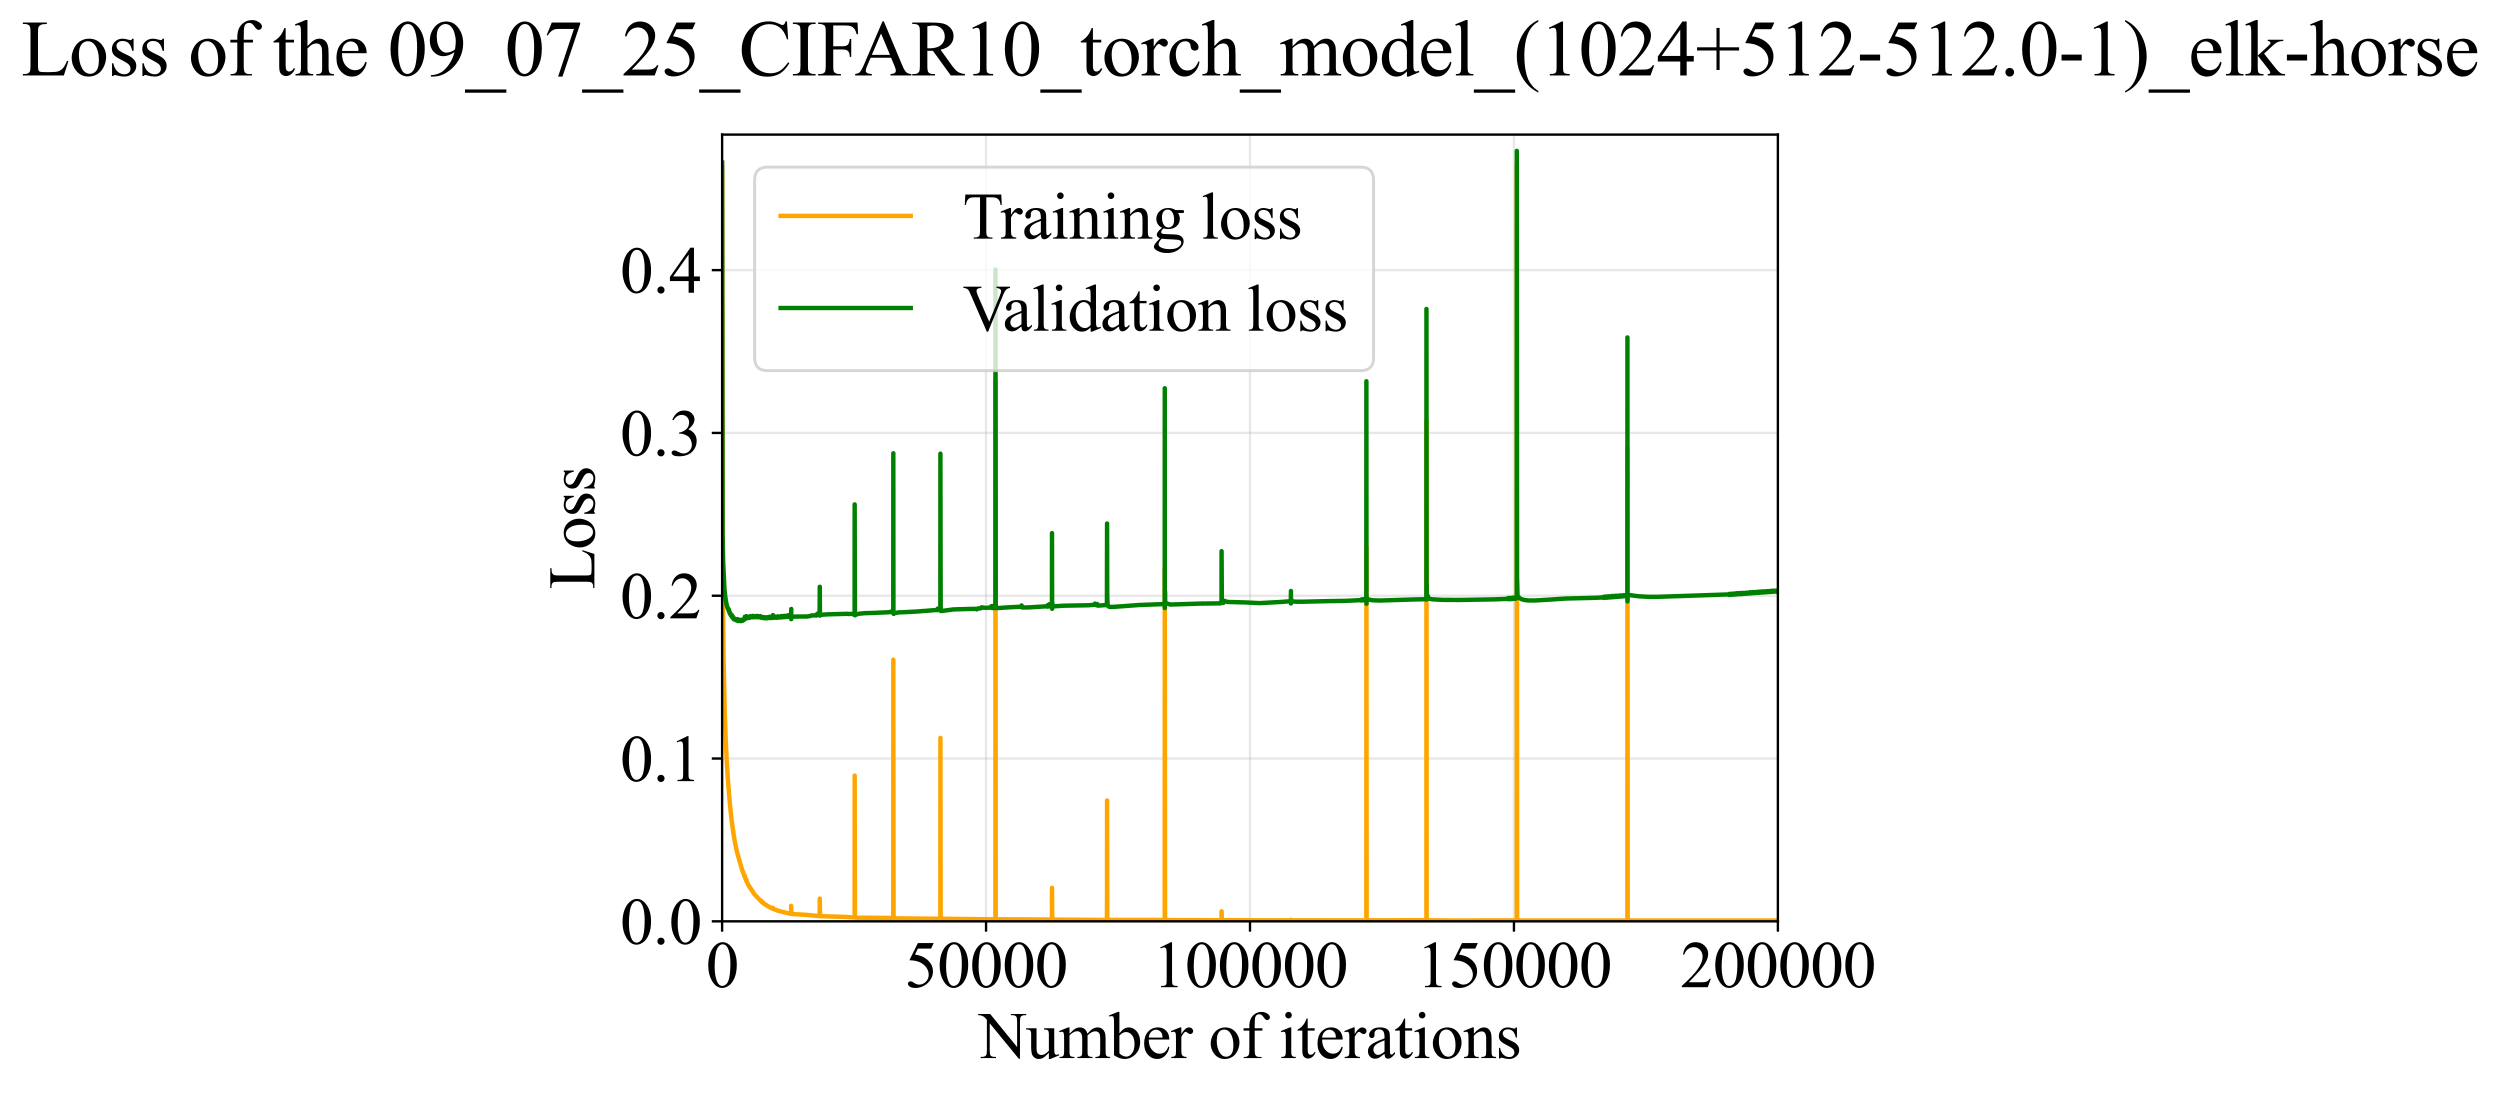 <?xml version="1.0" encoding="utf-8" standalone="no"?>
<!DOCTYPE svg PUBLIC "-//W3C//DTD SVG 1.1//EN"
  "http://www.w3.org/Graphics/SVG/1.1/DTD/svg11.dtd">
<svg xmlns:xlink="http://www.w3.org/1999/xlink" width="845.637pt" height="369.808pt" viewBox="0 0 845.637 369.808" xmlns="http://www.w3.org/2000/svg" version="1.1">
 <defs>
  <style type="text/css">*{stroke-linejoin: round; stroke-linecap: butt}</style>
 </defs>
 <g id="figure_1">
  <g id="patch_1">
   <path d="M -0 369.808 
L 845.637 369.808 
L 845.637 0 
L -0 0 
z
" style="fill: #ffffff"/>
  </g>
  <g id="axes_1">
   <g id="patch_2">
    <path d="M 244.258 311.644 
L 601.379 311.644 
L 601.379 45.532 
L 244.258 45.532 
z
" style="fill: #ffffff"/>
   </g>
   <g id="matplotlib.axis_1">
    <g id="xtick_1">
     <g id="line2d_1">
      <path d="M 244.258 311.644 
L 244.258 45.532 
" clip-path="url(#pc785a67952)" style="fill: none; stroke: #b0b0b0; stroke-opacity: 0.3; stroke-width: 0.8; stroke-linecap: square"/>
     </g>
     <g id="line2d_2">
      <defs>
       <path id="m36b2636c2c" d="M 0 0 
L 0 3.5 
" style="stroke: #000000; stroke-width: 0.8"/>
      </defs>
      <g>
       <use xlink:href="#m36b2636c2c" x="244.258" y="311.644" style="stroke: #000000; stroke-width: 0.8"/>
      </g>
     </g>
     <g id="text_1">
      <!-- 0 -->
      <g transform="translate(238.758 333.92) scale(0.22 -0.22)">
       <defs>
        <path id="TimesNewRomanPSMT-30" d="M 231 2094 
Q 231 2819 450 3342 
Q 669 3866 1031 4122 
Q 1313 4325 1613 4325 
Q 2100 4325 2488 3828 
Q 2972 3213 2972 2159 
Q 2972 1422 2759 906 
Q 2547 391 2217 158 
Q 1888 -75 1581 -75 
Q 975 -75 572 641 
Q 231 1244 231 2094 
z
M 844 2016 
Q 844 1141 1059 588 
Q 1238 122 1591 122 
Q 1759 122 1940 273 
Q 2122 425 2216 781 
Q 2359 1319 2359 2297 
Q 2359 3022 2209 3506 
Q 2097 3866 1919 4016 
Q 1791 4119 1609 4119 
Q 1397 4119 1231 3928 
Q 1006 3669 925 3112 
Q 844 2556 844 2016 
z
" transform="scale(0.016)"/>
       </defs>
       <use xlink:href="#TimesNewRomanPSMT-30"/>
      </g>
     </g>
    </g>
    <g id="xtick_2">
     <g id="line2d_3">
      <path d="M 333.538 311.644 
L 333.538 45.532 
" clip-path="url(#pc785a67952)" style="fill: none; stroke: #b0b0b0; stroke-opacity: 0.3; stroke-width: 0.8; stroke-linecap: square"/>
     </g>
     <g id="line2d_4">
      <g>
       <use xlink:href="#m36b2636c2c" x="333.538" y="311.644" style="stroke: #000000; stroke-width: 0.8"/>
      </g>
     </g>
     <g id="text_2">
      <!-- 50000 -->
      <g transform="translate(306.038 333.92) scale(0.22 -0.22)">
       <defs>
        <path id="TimesNewRomanPSMT-35" d="M 2778 4238 
L 2534 3706 
L 1259 3706 
L 981 3138 
Q 1809 3016 2294 2522 
Q 2709 2097 2709 1522 
Q 2709 1188 2573 903 
Q 2438 619 2231 419 
Q 2025 219 1772 97 
Q 1413 -75 1034 -75 
Q 653 -75 479 54 
Q 306 184 306 341 
Q 306 428 378 495 
Q 450 563 559 563 
Q 641 563 702 538 
Q 763 513 909 409 
Q 1144 247 1384 247 
Q 1750 247 2026 523 
Q 2303 800 2303 1197 
Q 2303 1581 2056 1914 
Q 1809 2247 1375 2428 
Q 1034 2569 447 2591 
L 1259 4238 
L 2778 4238 
z
" transform="scale(0.016)"/>
       </defs>
       <use xlink:href="#TimesNewRomanPSMT-35"/>
       <use xlink:href="#TimesNewRomanPSMT-30" transform="translate(50 0)"/>
       <use xlink:href="#TimesNewRomanPSMT-30" transform="translate(100 0)"/>
       <use xlink:href="#TimesNewRomanPSMT-30" transform="translate(150 0)"/>
       <use xlink:href="#TimesNewRomanPSMT-30" transform="translate(200 0)"/>
      </g>
     </g>
    </g>
    <g id="xtick_3">
     <g id="line2d_5">
      <path d="M 422.818 311.644 
L 422.818 45.532 
" clip-path="url(#pc785a67952)" style="fill: none; stroke: #b0b0b0; stroke-opacity: 0.3; stroke-width: 0.8; stroke-linecap: square"/>
     </g>
     <g id="line2d_6">
      <g>
       <use xlink:href="#m36b2636c2c" x="422.818" y="311.644" style="stroke: #000000; stroke-width: 0.8"/>
      </g>
     </g>
     <g id="text_3">
      <!-- 100000 -->
      <g transform="translate(389.818 333.92) scale(0.22 -0.22)">
       <defs>
        <path id="TimesNewRomanPSMT-31" d="M 750 3822 
L 1781 4325 
L 1884 4325 
L 1884 747 
Q 1884 391 1914 303 
Q 1944 216 2037 169 
Q 2131 122 2419 116 
L 2419 0 
L 825 0 
L 825 116 
Q 1125 122 1212 167 
Q 1300 213 1334 289 
Q 1369 366 1369 747 
L 1369 3034 
Q 1369 3497 1338 3628 
Q 1316 3728 1258 3775 
Q 1200 3822 1119 3822 
Q 1003 3822 797 3725 
L 750 3822 
z
" transform="scale(0.016)"/>
       </defs>
       <use xlink:href="#TimesNewRomanPSMT-31"/>
       <use xlink:href="#TimesNewRomanPSMT-30" transform="translate(50 0)"/>
       <use xlink:href="#TimesNewRomanPSMT-30" transform="translate(100 0)"/>
       <use xlink:href="#TimesNewRomanPSMT-30" transform="translate(150 0)"/>
       <use xlink:href="#TimesNewRomanPSMT-30" transform="translate(200 0)"/>
       <use xlink:href="#TimesNewRomanPSMT-30" transform="translate(250 0)"/>
      </g>
     </g>
    </g>
    <g id="xtick_4">
     <g id="line2d_7">
      <path d="M 512.098 311.644 
L 512.098 45.532 
" clip-path="url(#pc785a67952)" style="fill: none; stroke: #b0b0b0; stroke-opacity: 0.3; stroke-width: 0.8; stroke-linecap: square"/>
     </g>
     <g id="line2d_8">
      <g>
       <use xlink:href="#m36b2636c2c" x="512.098" y="311.644" style="stroke: #000000; stroke-width: 0.8"/>
      </g>
     </g>
     <g id="text_4">
      <!-- 150000 -->
      <g transform="translate(479.099 333.92) scale(0.22 -0.22)">
       <use xlink:href="#TimesNewRomanPSMT-31"/>
       <use xlink:href="#TimesNewRomanPSMT-35" transform="translate(50 0)"/>
       <use xlink:href="#TimesNewRomanPSMT-30" transform="translate(100 0)"/>
       <use xlink:href="#TimesNewRomanPSMT-30" transform="translate(150 0)"/>
       <use xlink:href="#TimesNewRomanPSMT-30" transform="translate(200 0)"/>
       <use xlink:href="#TimesNewRomanPSMT-30" transform="translate(250 0)"/>
      </g>
     </g>
    </g>
    <g id="xtick_5">
     <g id="line2d_9">
      <path d="M 601.379 311.644 
L 601.379 45.532 
" clip-path="url(#pc785a67952)" style="fill: none; stroke: #b0b0b0; stroke-opacity: 0.3; stroke-width: 0.8; stroke-linecap: square"/>
     </g>
     <g id="line2d_10">
      <g>
       <use xlink:href="#m36b2636c2c" x="601.379" y="311.644" style="stroke: #000000; stroke-width: 0.8"/>
      </g>
     </g>
     <g id="text_5">
      <!-- 200000 -->
      <g transform="translate(568.379 333.92) scale(0.22 -0.22)">
       <defs>
        <path id="TimesNewRomanPSMT-32" d="M 2934 816 
L 2638 0 
L 138 0 
L 138 116 
Q 1241 1122 1691 1759 
Q 2141 2397 2141 2925 
Q 2141 3328 1894 3587 
Q 1647 3847 1303 3847 
Q 991 3847 742 3664 
Q 494 3481 375 3128 
L 259 3128 
Q 338 3706 661 4015 
Q 984 4325 1469 4325 
Q 1984 4325 2329 3994 
Q 2675 3663 2675 3213 
Q 2675 2891 2525 2569 
Q 2294 2063 1775 1497 
Q 997 647 803 472 
L 1909 472 
Q 2247 472 2383 497 
Q 2519 522 2628 598 
Q 2738 675 2819 816 
L 2934 816 
z
" transform="scale(0.016)"/>
       </defs>
       <use xlink:href="#TimesNewRomanPSMT-32"/>
       <use xlink:href="#TimesNewRomanPSMT-30" transform="translate(50 0)"/>
       <use xlink:href="#TimesNewRomanPSMT-30" transform="translate(100 0)"/>
       <use xlink:href="#TimesNewRomanPSMT-30" transform="translate(150 0)"/>
       <use xlink:href="#TimesNewRomanPSMT-30" transform="translate(200 0)"/>
       <use xlink:href="#TimesNewRomanPSMT-30" transform="translate(250 0)"/>
      </g>
     </g>
    </g>
    <g id="text_6">
     <!-- Number of iterations -->
     <g transform="translate(331.176 357.902) scale(0.22 -0.22)">
      <defs>
       <path id="TimesNewRomanPSMT-4e" d="M -84 4238 
L 1066 4238 
L 3656 1059 
L 3656 3503 
Q 3656 3894 3569 3991 
Q 3453 4122 3203 4122 
L 3056 4122 
L 3056 4238 
L 4531 4238 
L 4531 4122 
L 4381 4122 
Q 4113 4122 4000 3959 
Q 3931 3859 3931 3503 
L 3931 -69 
L 3819 -69 
L 1025 3344 
L 1025 734 
Q 1025 344 1109 247 
Q 1228 116 1475 116 
L 1625 116 
L 1625 0 
L 150 0 
L 150 116 
L 297 116 
Q 569 116 681 278 
Q 750 378 750 734 
L 750 3681 
Q 566 3897 470 3965 
Q 375 4034 191 4094 
Q 100 4122 -84 4122 
L -84 4238 
z
" transform="scale(0.016)"/>
       <path id="TimesNewRomanPSMT-75" d="M 2709 2863 
L 2709 1128 
Q 2709 631 2732 520 
Q 2756 409 2807 365 
Q 2859 322 2928 322 
Q 3025 322 3147 375 
L 3191 266 
L 2334 -88 
L 2194 -88 
L 2194 519 
Q 1825 119 1631 15 
Q 1438 -88 1222 -88 
Q 981 -88 804 51 
Q 628 191 559 409 
Q 491 628 491 1028 
L 491 2306 
Q 491 2509 447 2587 
Q 403 2666 317 2708 
Q 231 2750 6 2747 
L 6 2863 
L 1009 2863 
L 1009 947 
Q 1009 547 1148 422 
Q 1288 297 1484 297 
Q 1619 297 1789 381 
Q 1959 466 2194 703 
L 2194 2325 
Q 2194 2569 2105 2655 
Q 2016 2741 1734 2747 
L 1734 2863 
L 2709 2863 
z
" transform="scale(0.016)"/>
       <path id="TimesNewRomanPSMT-6d" d="M 1050 2338 
Q 1363 2650 1419 2697 
Q 1559 2816 1721 2881 
Q 1884 2947 2044 2947 
Q 2313 2947 2506 2790 
Q 2700 2634 2766 2338 
Q 3088 2713 3309 2830 
Q 3531 2947 3766 2947 
Q 3994 2947 4170 2830 
Q 4347 2713 4450 2447 
Q 4519 2266 4519 1878 
L 4519 647 
Q 4519 378 4559 278 
Q 4591 209 4675 161 
Q 4759 113 4950 113 
L 4950 0 
L 3538 0 
L 3538 113 
L 3597 113 
Q 3781 113 3884 184 
Q 3956 234 3988 344 
Q 4000 397 4000 647 
L 4000 1878 
Q 4000 2228 3916 2372 
Q 3794 2572 3525 2572 
Q 3359 2572 3192 2489 
Q 3025 2406 2788 2181 
L 2781 2147 
L 2788 2013 
L 2788 647 
Q 2788 353 2820 281 
Q 2853 209 2943 161 
Q 3034 113 3253 113 
L 3253 0 
L 1806 0 
L 1806 113 
Q 2044 113 2133 169 
Q 2222 225 2256 338 
Q 2272 391 2272 647 
L 2272 1878 
Q 2272 2228 2169 2381 
Q 2031 2581 1784 2581 
Q 1616 2581 1450 2491 
Q 1191 2353 1050 2181 
L 1050 647 
Q 1050 366 1089 281 
Q 1128 197 1204 155 
Q 1281 113 1516 113 
L 1516 0 
L 100 0 
L 100 113 
Q 297 113 375 155 
Q 453 197 493 289 
Q 534 381 534 647 
L 534 1741 
Q 534 2213 506 2350 
Q 484 2453 437 2492 
Q 391 2531 309 2531 
Q 222 2531 100 2484 
L 53 2597 
L 916 2947 
L 1050 2947 
L 1050 2338 
z
" transform="scale(0.016)"/>
       <path id="TimesNewRomanPSMT-62" d="M 984 2369 
Q 1400 2947 1881 2947 
Q 2322 2947 2650 2570 
Q 2978 2194 2978 1541 
Q 2978 778 2472 313 
Q 2038 -88 1503 -88 
Q 1253 -88 995 3 
Q 738 94 469 275 
L 469 3241 
Q 469 3728 445 3840 
Q 422 3953 372 3993 
Q 322 4034 247 4034 
Q 159 4034 28 3984 
L -16 4094 
L 844 4444 
L 984 4444 
L 984 2369 
z
M 984 2169 
L 984 456 
Q 1144 300 1314 220 
Q 1484 141 1663 141 
Q 1947 141 2192 453 
Q 2438 766 2438 1363 
Q 2438 1913 2192 2208 
Q 1947 2503 1634 2503 
Q 1469 2503 1303 2419 
Q 1178 2356 984 2169 
z
" transform="scale(0.016)"/>
       <path id="TimesNewRomanPSMT-65" d="M 681 1784 
Q 678 1147 991 784 
Q 1303 422 1725 422 
Q 2006 422 2214 576 
Q 2422 731 2563 1106 
L 2659 1044 
Q 2594 616 2278 264 
Q 1963 -88 1488 -88 
Q 972 -88 605 314 
Q 238 716 238 1394 
Q 238 2128 614 2539 
Q 991 2950 1559 2950 
Q 2041 2950 2350 2633 
Q 2659 2316 2659 1784 
L 681 1784 
z
M 681 1966 
L 2006 1966 
Q 1991 2241 1941 2353 
Q 1863 2528 1708 2628 
Q 1553 2728 1384 2728 
Q 1125 2728 920 2526 
Q 716 2325 681 1966 
z
" transform="scale(0.016)"/>
       <path id="TimesNewRomanPSMT-72" d="M 1038 2947 
L 1038 2303 
Q 1397 2947 1775 2947 
Q 1947 2947 2059 2842 
Q 2172 2738 2172 2600 
Q 2172 2478 2090 2393 
Q 2009 2309 1897 2309 
Q 1788 2309 1652 2417 
Q 1516 2525 1450 2525 
Q 1394 2525 1328 2463 
Q 1188 2334 1038 2041 
L 1038 669 
Q 1038 431 1097 309 
Q 1138 225 1241 169 
Q 1344 113 1538 113 
L 1538 0 
L 72 0 
L 72 113 
Q 291 113 397 181 
Q 475 231 506 341 
Q 522 394 522 644 
L 522 1753 
Q 522 2253 501 2348 
Q 481 2444 426 2487 
Q 372 2531 291 2531 
Q 194 2531 72 2484 
L 41 2597 
L 906 2947 
L 1038 2947 
z
" transform="scale(0.016)"/>
       <path id="TimesNewRomanPSMT-20" transform="scale(0.016)"/>
       <path id="TimesNewRomanPSMT-6f" d="M 1600 2947 
Q 2250 2947 2644 2453 
Q 2978 2031 2978 1484 
Q 2978 1100 2793 706 
Q 2609 313 2286 112 
Q 1963 -88 1566 -88 
Q 919 -88 538 428 
Q 216 863 216 1403 
Q 216 1797 411 2186 
Q 606 2575 925 2761 
Q 1244 2947 1600 2947 
z
M 1503 2744 
Q 1338 2744 1170 2645 
Q 1003 2547 900 2300 
Q 797 2053 797 1666 
Q 797 1041 1045 587 
Q 1294 134 1700 134 
Q 2003 134 2200 384 
Q 2397 634 2397 1244 
Q 2397 2006 2069 2444 
Q 1847 2744 1503 2744 
z
" transform="scale(0.016)"/>
       <path id="TimesNewRomanPSMT-66" d="M 1319 2638 
L 1319 756 
Q 1319 356 1406 250 
Q 1522 113 1716 113 
L 1975 113 
L 1975 0 
L 266 0 
L 266 113 
L 394 113 
Q 519 113 622 175 
Q 725 238 764 344 
Q 803 450 803 756 
L 803 2638 
L 247 2638 
L 247 2863 
L 803 2863 
L 803 3050 
Q 803 3478 940 3775 
Q 1078 4072 1361 4255 
Q 1644 4438 1997 4438 
Q 2325 4438 2600 4225 
Q 2781 4084 2781 3909 
Q 2781 3816 2700 3733 
Q 2619 3650 2525 3650 
Q 2453 3650 2373 3701 
Q 2294 3753 2178 3923 
Q 2063 4094 1966 4153 
Q 1869 4213 1750 4213 
Q 1606 4213 1506 4136 
Q 1406 4059 1362 3898 
Q 1319 3738 1319 3069 
L 1319 2863 
L 2056 2863 
L 2056 2638 
L 1319 2638 
z
" transform="scale(0.016)"/>
       <path id="TimesNewRomanPSMT-69" d="M 928 4444 
Q 1059 4444 1151 4351 
Q 1244 4259 1244 4128 
Q 1244 3997 1151 3903 
Q 1059 3809 928 3809 
Q 797 3809 703 3903 
Q 609 3997 609 4128 
Q 609 4259 701 4351 
Q 794 4444 928 4444 
z
M 1188 2947 
L 1188 647 
Q 1188 378 1227 289 
Q 1266 200 1342 156 
Q 1419 113 1622 113 
L 1622 0 
L 231 0 
L 231 113 
Q 441 113 512 153 
Q 584 194 626 287 
Q 669 381 669 647 
L 669 1750 
Q 669 2216 641 2353 
Q 619 2453 572 2492 
Q 525 2531 444 2531 
Q 356 2531 231 2484 
L 188 2597 
L 1050 2947 
L 1188 2947 
z
" transform="scale(0.016)"/>
       <path id="TimesNewRomanPSMT-74" d="M 1031 3803 
L 1031 2863 
L 1700 2863 
L 1700 2644 
L 1031 2644 
L 1031 788 
Q 1031 509 1111 412 
Q 1191 316 1316 316 
Q 1419 316 1516 380 
Q 1613 444 1666 569 
L 1788 569 
Q 1678 263 1478 108 
Q 1278 -47 1066 -47 
Q 922 -47 784 33 
Q 647 113 581 261 
Q 516 409 516 719 
L 516 2644 
L 63 2644 
L 63 2747 
Q 234 2816 414 2980 
Q 594 3144 734 3369 
Q 806 3488 934 3803 
L 1031 3803 
z
" transform="scale(0.016)"/>
       <path id="TimesNewRomanPSMT-61" d="M 1822 413 
Q 1381 72 1269 19 
Q 1100 -59 909 -59 
Q 613 -59 420 144 
Q 228 347 228 678 
Q 228 888 322 1041 
Q 450 1253 767 1440 
Q 1084 1628 1822 1897 
L 1822 2009 
Q 1822 2438 1686 2597 
Q 1550 2756 1291 2756 
Q 1094 2756 978 2650 
Q 859 2544 859 2406 
L 866 2225 
Q 866 2081 792 2003 
Q 719 1925 600 1925 
Q 484 1925 411 2006 
Q 338 2088 338 2228 
Q 338 2497 613 2722 
Q 888 2947 1384 2947 
Q 1766 2947 2009 2819 
Q 2194 2722 2281 2516 
Q 2338 2381 2338 1966 
L 2338 994 
Q 2338 584 2353 492 
Q 2369 400 2405 369 
Q 2441 338 2488 338 
Q 2538 338 2575 359 
Q 2641 400 2828 588 
L 2828 413 
Q 2478 -56 2159 -56 
Q 2006 -56 1915 50 
Q 1825 156 1822 413 
z
M 1822 616 
L 1822 1706 
Q 1350 1519 1213 1441 
Q 966 1303 859 1153 
Q 753 1003 753 825 
Q 753 600 887 451 
Q 1022 303 1197 303 
Q 1434 303 1822 616 
z
" transform="scale(0.016)"/>
       <path id="TimesNewRomanPSMT-6e" d="M 1034 2341 
Q 1538 2947 1994 2947 
Q 2228 2947 2397 2830 
Q 2566 2713 2666 2444 
Q 2734 2256 2734 1869 
L 2734 647 
Q 2734 375 2778 278 
Q 2813 200 2889 156 
Q 2966 113 3172 113 
L 3172 0 
L 1756 0 
L 1756 113 
L 1816 113 
Q 2016 113 2095 173 
Q 2175 234 2206 353 
Q 2219 400 2219 647 
L 2219 1819 
Q 2219 2209 2117 2386 
Q 2016 2563 1775 2563 
Q 1403 2563 1034 2156 
L 1034 647 
Q 1034 356 1069 288 
Q 1113 197 1189 155 
Q 1266 113 1500 113 
L 1500 0 
L 84 0 
L 84 113 
L 147 113 
Q 366 113 442 223 
Q 519 334 519 647 
L 519 1709 
Q 519 2225 495 2337 
Q 472 2450 423 2490 
Q 375 2531 294 2531 
Q 206 2531 84 2484 
L 38 2597 
L 900 2947 
L 1034 2947 
L 1034 2341 
z
" transform="scale(0.016)"/>
       <path id="TimesNewRomanPSMT-73" d="M 2050 2947 
L 2050 1972 
L 1947 1972 
Q 1828 2431 1642 2597 
Q 1456 2763 1169 2763 
Q 950 2763 815 2647 
Q 681 2531 681 2391 
Q 681 2216 781 2091 
Q 878 1963 1175 1819 
L 1631 1597 
Q 2266 1288 2266 781 
Q 2266 391 1970 151 
Q 1675 -88 1309 -88 
Q 1047 -88 709 6 
Q 606 38 541 38 
Q 469 38 428 -44 
L 325 -44 
L 325 978 
L 428 978 
Q 516 541 762 319 
Q 1009 97 1316 97 
Q 1531 97 1667 223 
Q 1803 350 1803 528 
Q 1803 744 1651 891 
Q 1500 1038 1047 1263 
Q 594 1488 453 1669 
Q 313 1847 313 2119 
Q 313 2472 555 2709 
Q 797 2947 1181 2947 
Q 1350 2947 1591 2875 
Q 1750 2828 1803 2828 
Q 1853 2828 1881 2850 
Q 1909 2872 1947 2947 
L 2050 2947 
z
" transform="scale(0.016)"/>
      </defs>
      <use xlink:href="#TimesNewRomanPSMT-4e"/>
      <use xlink:href="#TimesNewRomanPSMT-75" transform="translate(72.217 0)"/>
      <use xlink:href="#TimesNewRomanPSMT-6d" transform="translate(122.217 0)"/>
      <use xlink:href="#TimesNewRomanPSMT-62" transform="translate(200 0)"/>
      <use xlink:href="#TimesNewRomanPSMT-65" transform="translate(250 0)"/>
      <use xlink:href="#TimesNewRomanPSMT-72" transform="translate(294.385 0)"/>
      <use xlink:href="#TimesNewRomanPSMT-20" transform="translate(327.686 0)"/>
      <use xlink:href="#TimesNewRomanPSMT-6f" transform="translate(352.686 0)"/>
      <use xlink:href="#TimesNewRomanPSMT-66" transform="translate(402.686 0)"/>
      <use xlink:href="#TimesNewRomanPSMT-20" transform="translate(435.986 0)"/>
      <use xlink:href="#TimesNewRomanPSMT-69" transform="translate(460.986 0)"/>
      <use xlink:href="#TimesNewRomanPSMT-74" transform="translate(488.77 0)"/>
      <use xlink:href="#TimesNewRomanPSMT-65" transform="translate(516.553 0)"/>
      <use xlink:href="#TimesNewRomanPSMT-72" transform="translate(560.938 0)"/>
      <use xlink:href="#TimesNewRomanPSMT-61" transform="translate(594.238 0)"/>
      <use xlink:href="#TimesNewRomanPSMT-74" transform="translate(638.623 0)"/>
      <use xlink:href="#TimesNewRomanPSMT-69" transform="translate(666.406 0)"/>
      <use xlink:href="#TimesNewRomanPSMT-6f" transform="translate(694.189 0)"/>
      <use xlink:href="#TimesNewRomanPSMT-6e" transform="translate(744.189 0)"/>
      <use xlink:href="#TimesNewRomanPSMT-73" transform="translate(794.189 0)"/>
     </g>
    </g>
   </g>
   <g id="matplotlib.axis_2">
    <g id="ytick_1">
     <g id="line2d_11">
      <path d="M 244.258 311.644 
L 601.379 311.644 
" clip-path="url(#pc785a67952)" style="fill: none; stroke: #b0b0b0; stroke-opacity: 0.3; stroke-width: 0.8; stroke-linecap: square"/>
     </g>
     <g id="line2d_12">
      <defs>
       <path id="mabee5ee442" d="M 0 0 
L -3.5 0 
" style="stroke: #000000; stroke-width: 0.8"/>
      </defs>
      <g>
       <use xlink:href="#mabee5ee442" x="244.258" y="311.644" style="stroke: #000000; stroke-width: 0.8"/>
      </g>
     </g>
     <g id="text_7">
      <!-- 0.0 -->
      <g transform="translate(209.758 319.282) scale(0.22 -0.22)">
       <defs>
        <path id="TimesNewRomanPSMT-2e" d="M 800 606 
Q 947 606 1047 504 
Q 1147 403 1147 259 
Q 1147 116 1045 14 
Q 944 -88 800 -88 
Q 656 -88 554 14 
Q 453 116 453 259 
Q 453 406 554 506 
Q 656 606 800 606 
z
" transform="scale(0.016)"/>
       </defs>
       <use xlink:href="#TimesNewRomanPSMT-30"/>
       <use xlink:href="#TimesNewRomanPSMT-2e" transform="translate(50 0)"/>
       <use xlink:href="#TimesNewRomanPSMT-30" transform="translate(75 0)"/>
      </g>
     </g>
    </g>
    <g id="ytick_2">
     <g id="line2d_13">
      <path d="M 244.258 256.575 
L 601.379 256.575 
" clip-path="url(#pc785a67952)" style="fill: none; stroke: #b0b0b0; stroke-opacity: 0.3; stroke-width: 0.8; stroke-linecap: square"/>
     </g>
     <g id="line2d_14">
      <g>
       <use xlink:href="#mabee5ee442" x="244.258" y="256.575" style="stroke: #000000; stroke-width: 0.8"/>
      </g>
     </g>
     <g id="text_8">
      <!-- 0.1 -->
      <g transform="translate(209.758 264.213) scale(0.22 -0.22)">
       <use xlink:href="#TimesNewRomanPSMT-30"/>
       <use xlink:href="#TimesNewRomanPSMT-2e" transform="translate(50 0)"/>
       <use xlink:href="#TimesNewRomanPSMT-31" transform="translate(75 0)"/>
      </g>
     </g>
    </g>
    <g id="ytick_3">
     <g id="line2d_15">
      <path d="M 244.258 201.507 
L 601.379 201.507 
" clip-path="url(#pc785a67952)" style="fill: none; stroke: #b0b0b0; stroke-opacity: 0.3; stroke-width: 0.8; stroke-linecap: square"/>
     </g>
     <g id="line2d_16">
      <g>
       <use xlink:href="#mabee5ee442" x="244.258" y="201.507" style="stroke: #000000; stroke-width: 0.8"/>
      </g>
     </g>
     <g id="text_9">
      <!-- 0.2 -->
      <g transform="translate(209.758 209.145) scale(0.22 -0.22)">
       <use xlink:href="#TimesNewRomanPSMT-30"/>
       <use xlink:href="#TimesNewRomanPSMT-2e" transform="translate(50 0)"/>
       <use xlink:href="#TimesNewRomanPSMT-32" transform="translate(75 0)"/>
      </g>
     </g>
    </g>
    <g id="ytick_4">
     <g id="line2d_17">
      <path d="M 244.258 146.439 
L 601.379 146.439 
" clip-path="url(#pc785a67952)" style="fill: none; stroke: #b0b0b0; stroke-opacity: 0.3; stroke-width: 0.8; stroke-linecap: square"/>
     </g>
     <g id="line2d_18">
      <g>
       <use xlink:href="#mabee5ee442" x="244.258" y="146.439" style="stroke: #000000; stroke-width: 0.8"/>
      </g>
     </g>
     <g id="text_10">
      <!-- 0.3 -->
      <g transform="translate(209.758 154.077) scale(0.22 -0.22)">
       <defs>
        <path id="TimesNewRomanPSMT-33" d="M 325 3431 
Q 506 3859 782 4092 
Q 1059 4325 1472 4325 
Q 1981 4325 2253 3994 
Q 2459 3747 2459 3466 
Q 2459 3003 1878 2509 
Q 2269 2356 2469 2072 
Q 2669 1788 2669 1403 
Q 2669 853 2319 450 
Q 1863 -75 997 -75 
Q 569 -75 414 31 
Q 259 138 259 259 
Q 259 350 332 419 
Q 406 488 509 488 
Q 588 488 669 463 
Q 722 447 909 348 
Q 1097 250 1169 231 
Q 1284 197 1416 197 
Q 1734 197 1970 444 
Q 2206 691 2206 1028 
Q 2206 1275 2097 1509 
Q 2016 1684 1919 1775 
Q 1784 1900 1550 2001 
Q 1316 2103 1072 2103 
L 972 2103 
L 972 2197 
Q 1219 2228 1467 2375 
Q 1716 2522 1828 2728 
Q 1941 2934 1941 3181 
Q 1941 3503 1739 3701 
Q 1538 3900 1238 3900 
Q 753 3900 428 3381 
L 325 3431 
z
" transform="scale(0.016)"/>
       </defs>
       <use xlink:href="#TimesNewRomanPSMT-30"/>
       <use xlink:href="#TimesNewRomanPSMT-2e" transform="translate(50 0)"/>
       <use xlink:href="#TimesNewRomanPSMT-33" transform="translate(75 0)"/>
      </g>
     </g>
    </g>
    <g id="ytick_5">
     <g id="line2d_19">
      <path d="M 244.258 91.37 
L 601.379 91.37 
" clip-path="url(#pc785a67952)" style="fill: none; stroke: #b0b0b0; stroke-opacity: 0.3; stroke-width: 0.8; stroke-linecap: square"/>
     </g>
     <g id="line2d_20">
      <g>
       <use xlink:href="#mabee5ee442" x="244.258" y="91.37" style="stroke: #000000; stroke-width: 0.8"/>
      </g>
     </g>
     <g id="text_11">
      <!-- 0.4 -->
      <g transform="translate(209.758 99.008) scale(0.22 -0.22)">
       <defs>
        <path id="TimesNewRomanPSMT-34" d="M 2978 1563 
L 2978 1119 
L 2409 1119 
L 2409 0 
L 1894 0 
L 1894 1119 
L 100 1119 
L 100 1519 
L 2066 4325 
L 2409 4325 
L 2409 1563 
L 2978 1563 
z
M 1894 1563 
L 1894 3666 
L 406 1563 
L 1894 1563 
z
" transform="scale(0.016)"/>
       </defs>
       <use xlink:href="#TimesNewRomanPSMT-30"/>
       <use xlink:href="#TimesNewRomanPSMT-2e" transform="translate(50 0)"/>
       <use xlink:href="#TimesNewRomanPSMT-34" transform="translate(75 0)"/>
      </g>
     </g>
    </g>
    <g id="text_12">
     <!-- Loss -->
     <g transform="translate(201.053 199.369) rotate(-90) scale(0.22 -0.22)">
      <defs>
       <path id="TimesNewRomanPSMT-4c" d="M 3669 1172 
L 3772 1150 
L 3409 0 
L 128 0 
L 128 116 
L 288 116 
Q 556 116 672 291 
Q 738 391 738 753 
L 738 3488 
Q 738 3884 650 3984 
Q 528 4122 288 4122 
L 128 4122 
L 128 4238 
L 2047 4238 
L 2047 4122 
Q 1709 4125 1573 4059 
Q 1438 3994 1388 3894 
Q 1338 3794 1338 3416 
L 1338 753 
Q 1338 494 1388 397 
Q 1425 331 1503 300 
Q 1581 269 1991 269 
L 2300 269 
Q 2788 269 2984 341 
Q 3181 413 3343 595 
Q 3506 778 3669 1172 
z
" transform="scale(0.016)"/>
      </defs>
      <use xlink:href="#TimesNewRomanPSMT-4c"/>
      <use xlink:href="#TimesNewRomanPSMT-6f" transform="translate(61.084 0)"/>
      <use xlink:href="#TimesNewRomanPSMT-73" transform="translate(111.084 0)"/>
      <use xlink:href="#TimesNewRomanPSMT-73" transform="translate(150 0)"/>
     </g>
    </g>
   </g>
   <g id="line2d_21">
    <path d="M 244.258 56.608 
L 244.455 194.69 
L 244.741 222.046 
L 245.116 239.641 
L 245.455 249.462 
L 245.776 256.507 
L 245.955 259.652 
L 245.973 259.606 
L 246.169 262.984 
L 246.491 267.339 
L 246.508 266.84 
L 246.562 268.197 
L 247.026 273.346 
L 247.044 273.254 
L 247.205 275.063 
L 247.223 275.088 
L 247.437 277.091 
L 247.723 279.364 
L 247.741 279.17 
L 247.776 279.718 
L 248.026 281.47 
L 248.044 281.23 
L 248.098 281.91 
L 248.437 283.949 
L 248.455 283.958 
L 248.723 285.514 
L 249.133 287.494 
L 249.151 287.423 
L 249.169 287.73 
L 249.205 287.893 
L 251.133 294.631 
L 251.151 294.605 
L 251.169 294.663 
L 251.348 295.2 
L 251.366 294.928 
L 251.437 295.441 
L 251.937 296.684 
L 251.955 296.172 
L 252.026 296.917 
L 252.223 297.388 
L 252.241 297.173 
L 252.312 297.617 
L 252.437 297.915 
L 252.455 297.901 
L 252.473 297.506 
L 252.544 298.169 
L 253.491 299.967 
L 253.508 299.945 
L 253.526 299.85 
L 253.58 300.11 
L 253.669 300.145 
L 253.812 300.485 
L 253.83 300.472 
L 253.866 300.546 
L 254.008 300.778 
L 254.026 300.745 
L 254.044 300.693 
L 254.08 300.855 
L 254.276 301.145 
L 254.294 301.139 
L 254.312 301.209 
L 254.366 301.155 
L 254.562 301.582 
L 254.598 301.523 
L 254.615 301.659 
L 254.633 301.646 
L 254.83 301.961 
L 254.865 301.926 
L 254.883 302.05 
L 254.901 302.04 
L 255.151 302.429 
L 255.169 302.41 
L 255.205 302.509 
L 257.473 304.907 
L 257.49 304.653 
L 257.562 304.998 
L 257.99 305.366 
L 258.026 305.189 
L 258.08 305.434 
L 258.526 305.759 
L 258.544 305.65 
L 258.615 305.831 
L 258.812 305.94 
L 258.99 306.074 
L 259.098 306.069 
L 259.223 306.222 
L 259.312 306.193 
L 259.33 306.248 
L 259.883 306.561 
L 260.026 306.657 
L 260.044 306.63 
L 260.223 306.744 
L 260.437 306.921 
L 260.455 306.908 
L 260.473 306.848 
L 260.526 306.973 
L 260.544 306.971 
L 260.865 307.137 
L 260.883 307.083 
L 260.937 307.171 
L 260.955 307.169 
L 261.08 307.224 
L 261.098 307.141 
L 261.169 307.275 
L 261.419 307.364 
L 261.437 307.085 
L 261.508 307.433 
L 263.062 308.013 
L 263.08 307.957 
L 263.151 308.065 
L 267.58 309.133 
L 267.597 309.002 
L 267.615 306.404 
L 267.705 309.102 
L 267.865 309.162 
L 272.847 309.466 
L 277.24 309.875 
L 277.258 309.64 
L 277.294 303.957 
L 277.365 309.764 
L 277.49 309.894 
L 278.579 309.933 
L 286.686 310.174 
L 287.115 310.237 
L 289.079 310.341 
L 289.097 262.343 
L 289.186 310.306 
L 289.347 310.392 
L 290.49 310.424 
L 302.151 310.5 
L 302.168 223.13 
L 302.258 310.444 
L 302.383 310.606 
L 303.329 310.642 
L 318.079 310.776 
L 318.097 249.612 
L 318.186 310.687 
L 318.329 310.758 
L 319.829 310.79 
L 335.632 310.952 
L 336.704 310.958 
L 336.721 128.702 
L 336.811 310.846 
L 336.936 310.951 
L 340.739 310.963 
L 355.828 311.048 
L 355.846 300.296 
L 355.936 311.03 
L 356.239 311.048 
L 374.417 311.174 
L 374.453 303.971 
L 374.471 270.763 
L 374.542 311.134 
L 374.56 311.124 
L 374.721 311.16 
L 380.239 311.176 
L 393.971 311.189 
L 393.989 192.445 
L 394.078 311.157 
L 394.096 311.102 
L 394.114 311.176 
L 394.185 311.185 
L 395.489 311.224 
L 413.185 311.273 
L 413.203 308.251 
L 413.292 311.187 
L 413.506 311.235 
L 426.292 311.292 
L 436.613 311.298 
L 436.631 311.143 
L 436.72 311.289 
L 436.988 311.299 
L 462.166 311.307 
L 462.184 185.021 
L 462.273 311.285 
L 462.452 311.304 
L 482.487 311.255 
L 482.505 142.249 
L 482.577 311.26 
L 482.594 311.205 
L 482.719 311.302 
L 491.612 311.362 
L 513.058 311.324 
L 513.076 55.707 
L 513.165 310.963 
L 513.29 311.356 
L 518.469 311.365 
L 550.468 311.367 
L 550.486 151.557 
L 550.576 311.366 
L 551.129 311.366 
L 601.379 311.368 
L 601.379 311.368 
" clip-path="url(#pc785a67952)" style="fill: none; stroke: #ffa500; stroke-width: 1.5; stroke-linecap: square"/>
   </g>
   <g id="line2d_22">
    <path d="M 244.258 55 
L 244.419 180.24 
L 244.616 190.139 
L 245.044 199.242 
L 245.366 202.141 
L 245.776 204.583 
L 245.83 204.829 
L 245.848 204.659 
L 245.991 205.405 
L 246.008 205.322 
L 246.062 205.593 
L 246.116 205.658 
L 246.133 205.484 
L 246.187 205.86 
L 246.205 205.793 
L 246.491 206.511 
L 246.508 206.078 
L 246.58 206.825 
L 246.616 206.894 
L 246.633 206.855 
L 246.651 206.714 
L 246.687 207.12 
L 246.705 207.091 
L 246.723 207.056 
L 246.758 207.215 
L 246.776 207.251 
L 246.794 206.976 
L 246.866 207.517 
L 247.008 207.754 
L 247.026 207.702 
L 247.044 207.492 
L 247.098 207.913 
L 247.133 207.632 
L 247.258 208.209 
L 247.366 208.301 
L 247.383 208.095 
L 247.455 208.487 
L 247.526 208.336 
L 247.58 208.523 
L 247.598 208.122 
L 247.669 208.763 
L 247.723 208.685 
L 247.741 208.393 
L 247.776 208.922 
L 247.812 208.777 
L 248.008 209.115 
L 247.866 208.745 
L 248.026 209.078 
L 248.044 208.737 
L 248.08 209.312 
L 248.116 209.25 
L 248.169 209.404 
L 248.205 209.199 
L 248.258 209.338 
L 248.276 209.106 
L 248.312 209.5 
L 248.348 209.373 
L 248.419 209.566 
L 248.437 209.419 
L 248.455 209.297 
L 248.508 209.591 
L 248.544 209.577 
L 248.562 209.367 
L 248.633 209.639 
L 248.669 209.661 
L 248.687 209.391 
L 248.776 209.693 
L 248.794 209.701 
L 248.83 209.476 
L 248.901 209.742 
L 248.919 209.491 
L 249.044 209.778 
L 249.062 209.732 
L 249.08 209.57 
L 249.151 209.829 
L 249.169 209.74 
L 249.187 209.633 
L 249.241 209.89 
L 249.258 209.908 
L 249.366 209.394 
L 249.491 209.999 
L 249.598 210.051 
L 249.616 209.797 
L 249.705 210.016 
L 249.723 210.027 
L 249.741 209.964 
L 249.83 209.566 
L 249.848 209.915 
L 249.866 210.033 
L 249.901 209.852 
L 249.937 209.888 
L 249.973 209.715 
L 250.008 210.012 
L 250.026 209.978 
L 250.116 209.855 
L 250.169 210.011 
L 250.223 210.059 
L 250.33 209.674 
L 250.348 210.068 
L 250.437 209.924 
L 250.473 209.661 
L 250.491 209.893 
L 250.508 210.076 
L 250.58 209.672 
L 250.616 210.064 
L 250.705 210.073 
L 250.723 209.787 
L 250.812 210.012 
L 250.83 210.038 
L 250.848 210.017 
L 250.937 210.03 
L 250.973 209.778 
L 251.026 210.013 
L 251.08 209.802 
L 251.098 209.671 
L 251.151 209.982 
L 251.187 209.883 
L 251.223 209.602 
L 251.276 209.917 
L 251.294 209.909 
L 251.455 209.678 
L 251.473 209.703 
L 251.491 209.622 
L 251.562 209.738 
L 251.616 209.482 
L 251.651 209.593 
L 251.669 209.542 
L 251.687 209.26 
L 251.723 209.627 
L 251.776 209.47 
L 251.937 209.266 
L 251.955 208.602 
L 251.973 209.433 
L 252.044 209.349 
L 252.169 209.069 
L 252.241 209.232 
L 252.258 209.239 
L 252.383 208.967 
L 252.437 209.082 
L 252.455 208.934 
L 252.473 208.413 
L 252.491 209.14 
L 252.562 209.003 
L 252.669 209.083 
L 252.687 209.074 
L 252.741 208.679 
L 252.83 208.978 
L 252.883 208.812 
L 252.901 209.011 
L 252.991 209.043 
L 253.008 209.036 
L 253.044 208.862 
L 253.116 209.046 
L 253.151 209.052 
L 253.258 208.64 
L 253.276 208.832 
L 253.294 209.03 
L 253.366 208.899 
L 253.401 208.69 
L 253.437 208.987 
L 253.455 208.982 
L 253.562 208.767 
L 253.633 208.895 
L 253.669 208.913 
L 253.687 208.851 
L 253.794 208.384 
L 253.83 208.832 
L 253.901 208.669 
L 253.919 208.511 
L 253.973 208.79 
L 253.991 208.748 
L 254.062 208.633 
L 254.08 208.605 
L 254.098 208.723 
L 254.205 208.77 
L 254.241 208.557 
L 254.312 208.758 
L 254.383 208.819 
L 254.526 208.504 
L 254.598 208.795 
L 254.651 208.633 
L 254.669 208.668 
L 254.687 208.57 
L 254.705 208.312 
L 254.74 208.761 
L 254.794 208.571 
L 254.83 208.602 
L 254.848 208.502 
L 254.865 208.429 
L 254.883 208.72 
L 254.973 208.773 
L 254.99 208.723 
L 255.008 208.501 
L 255.098 208.743 
L 255.115 208.766 
L 255.133 208.71 
L 255.169 208.485 
L 255.223 208.69 
L 255.276 208.534 
L 255.348 208.729 
L 255.455 208.561 
L 255.401 208.766 
L 255.49 208.695 
L 255.526 208.764 
L 255.544 208.598 
L 255.562 208.534 
L 255.615 208.745 
L 255.669 208.573 
L 255.687 208.382 
L 255.74 208.71 
L 255.758 208.663 
L 255.812 208.729 
L 255.848 208.537 
L 255.919 208.686 
L 255.955 208.734 
L 255.973 208.705 
L 256.08 208.334 
L 256.098 208.593 
L 256.115 208.754 
L 256.151 208.577 
L 256.205 208.58 
L 256.223 208.454 
L 256.276 208.771 
L 256.365 208.794 
L 256.383 208.562 
L 256.473 208.781 
L 256.508 208.818 
L 256.526 208.713 
L 256.615 208.431 
L 256.633 208.549 
L 256.651 208.796 
L 256.74 208.592 
L 256.758 208.405 
L 256.794 208.768 
L 256.83 208.705 
L 256.883 208.423 
L 256.901 208.783 
L 256.99 208.632 
L 257.008 208.536 
L 257.062 208.809 
L 257.098 208.818 
L 257.205 208.405 
L 257.33 208.836 
L 257.383 208.893 
L 257.401 208.784 
L 257.419 208.723 
L 257.473 208.928 
L 257.49 208.835 
L 257.508 208.972 
L 257.562 208.824 
L 257.598 208.917 
L 257.758 208.941 
L 258.026 208.984 
L 258.044 208.739 
L 258.062 209.046 
L 258.133 209.019 
L 258.258 209.051 
L 258.276 209.008 
L 258.312 208.725 
L 258.348 209.077 
L 258.383 209.011 
L 258.473 209.097 
L 258.508 209.052 
L 258.562 209.093 
L 258.58 208.907 
L 258.598 209.109 
L 258.687 208.95 
L 258.723 208.994 
L 258.776 208.837 
L 258.812 209.125 
L 258.901 209.079 
L 258.919 208.927 
L 258.955 209.115 
L 259.008 209.119 
L 259.044 209.093 
L 259.062 209.04 
L 259.098 208.81 
L 259.133 209.126 
L 259.151 209.096 
L 259.24 208.928 
L 259.294 209.03 
L 259.312 208.791 
L 259.348 209.125 
L 259.401 209.017 
L 259.419 209.023 
L 259.437 208.911 
L 259.455 208.883 
L 259.473 209.036 
L 259.526 209.103 
L 259.544 209.01 
L 259.562 208.919 
L 259.633 209.09 
L 259.651 209.1 
L 259.669 208.835 
L 259.776 208.89 
L 259.883 209.054 
L 259.83 208.765 
L 259.901 209.017 
L 259.973 208.929 
L 260.062 208.748 
L 260.098 209.009 
L 260.187 208.951 
L 260.294 208.609 
L 260.312 208.843 
L 260.33 208.996 
L 260.437 208.971 
L 260.473 208.702 
L 260.508 209.07 
L 260.544 208.928 
L 260.669 209.045 
L 260.598 208.86 
L 260.687 209.027 
L 260.723 208.903 
L 260.794 209.013 
L 260.812 209.027 
L 260.848 208.954 
L 260.883 208.705 
L 260.919 209.004 
L 260.973 208.917 
L 261.133 208.8 
L 261.151 208.968 
L 261.24 208.871 
L 261.276 208.712 
L 261.312 208.934 
L 261.348 208.984 
L 261.401 208.911 
L 261.437 208.077 
L 261.455 209.027 
L 261.508 208.918 
L 261.919 208.909 
L 262.044 208.778 
L 262.062 208.805 
L 262.098 208.756 
L 262.151 208.857 
L 262.187 208.575 
L 262.223 208.938 
L 262.258 208.761 
L 262.383 208.953 
L 262.33 208.688 
L 262.401 208.942 
L 262.508 208.654 
L 262.526 208.749 
L 262.651 208.942 
L 262.669 208.739 
L 262.758 208.901 
L 262.83 208.863 
L 262.865 208.664 
L 262.919 208.938 
L 262.955 208.863 
L 263.08 208.474 
L 263.187 208.908 
L 263.205 208.895 
L 263.437 208.592 
L 263.508 208.882 
L 263.544 208.757 
L 263.562 208.601 
L 263.633 208.87 
L 263.812 208.546 
L 263.937 208.853 
L 263.955 208.845 
L 264.08 208.485 
L 264.115 208.815 
L 264.187 208.676 
L 264.205 208.695 
L 264.223 208.575 
L 264.24 208.397 
L 264.276 208.813 
L 264.312 208.684 
L 264.33 208.702 
L 264.348 208.635 
L 264.365 208.548 
L 264.419 208.811 
L 264.437 208.841 
L 264.455 208.806 
L 264.473 208.593 
L 264.562 208.791 
L 264.615 208.815 
L 264.651 208.618 
L 264.722 208.745 
L 264.758 208.765 
L 264.776 208.659 
L 264.883 208.368 
L 264.901 208.484 
L 264.919 208.755 
L 265.008 208.513 
L 265.026 208.499 
L 265.133 208.744 
L 265.097 208.389 
L 265.151 208.678 
L 265.222 208.654 
L 265.312 208.453 
L 265.33 208.602 
L 265.347 208.637 
L 265.365 208.555 
L 265.383 208.309 
L 265.419 208.74 
L 265.472 208.562 
L 265.562 208.554 
L 265.58 208.423 
L 265.651 208.716 
L 265.83 208.364 
L 265.847 208.521 
L 265.955 208.691 
L 265.972 208.636 
L 266.062 208.354 
L 266.08 208.43 
L 266.133 208.663 
L 266.187 208.504 
L 266.205 208.255 
L 266.24 208.646 
L 266.294 208.538 
L 266.401 208.634 
L 266.419 208.571 
L 266.544 208.113 
L 266.58 208.587 
L 266.669 208.571 
L 266.758 208.623 
L 266.776 208.55 
L 266.901 208.179 
L 266.919 208.584 
L 267.008 208.406 
L 267.026 208.293 
L 267.08 208.608 
L 267.115 208.552 
L 267.169 208.211 
L 267.205 208.61 
L 267.276 208.348 
L 267.347 208.633 
L 267.401 208.613 
L 267.419 208.476 
L 267.49 208.626 
L 267.58 208.646 
L 267.597 208.56 
L 267.651 205.992 
L 267.633 209.428 
L 267.705 208.794 
L 267.722 208.503 
L 267.812 208.641 
L 268.026 208.615 
L 269.044 208.561 
L 273.115 208.526 
L 274.187 208.333 
L 274.419 208.195 
L 275.276 208.149 
L 276.133 208.206 
L 276.169 207.926 
L 276.24 208.117 
L 276.276 208.171 
L 276.312 208.038 
L 276.347 207.715 
L 276.383 208.147 
L 276.437 207.96 
L 276.544 207.801 
L 276.562 207.568 
L 276.579 208.1 
L 276.633 208.056 
L 276.74 208.046 
L 276.758 208.096 
L 276.794 207.986 
L 276.829 207.703 
L 276.865 208.05 
L 276.901 207.975 
L 276.954 208.092 
L 277.062 207.62 
L 277.097 208.042 
L 277.187 207.913 
L 277.204 207.943 
L 277.222 207.903 
L 277.24 207.705 
L 277.294 198.477 
L 277.347 206.841 
L 277.383 208.222 
L 277.472 208.103 
L 277.615 208.03 
L 278.026 207.93 
L 280.008 207.802 
L 286.311 207.634 
L 286.758 207.622 
L 286.901 207.684 
L 288.222 207.654 
L 288.436 207.707 
L 288.561 207.811 
L 288.579 207.685 
L 288.669 207.554 
L 288.704 207.566 
L 288.829 207.404 
L 288.847 207.436 
L 288.865 207.506 
L 288.901 207.338 
L 288.919 207.242 
L 288.954 207.657 
L 288.99 207.447 
L 289.061 207.51 
L 289.079 206.986 
L 289.097 170.621 
L 289.186 207.995 
L 289.204 208.135 
L 289.222 207.752 
L 289.294 207.967 
L 290.526 207.593 
L 292.579 207.405 
L 294.722 207.345 
L 300.383 207.107 
L 300.936 207.049 
L 301.311 207.018 
L 301.472 207.07 
L 301.49 206.836 
L 301.579 206.929 
L 301.758 206.95 
L 301.954 206.991 
L 302.079 207.069 
L 302.097 206.976 
L 302.133 206.789 
L 302.151 204.893 
L 302.168 153.325 
L 302.204 207.021 
L 302.258 206.776 
L 302.293 207.649 
L 302.401 207.441 
L 302.597 207.409 
L 303.918 207.146 
L 305.668 207.081 
L 309.775 206.872 
L 314.258 206.533 
L 317.061 206.308 
L 317.079 206.409 
L 317.115 206.076 
L 317.168 206.161 
L 317.204 205.849 
L 317.24 206.293 
L 317.311 206.089 
L 317.365 206.13 
L 317.418 205.805 
L 317.436 206.329 
L 317.543 206.238 
L 317.579 206.316 
L 317.632 206.064 
L 317.65 205.812 
L 317.686 206.294 
L 317.74 206.026 
L 317.829 206.027 
L 317.847 205.799 
L 317.882 206.255 
L 317.936 205.922 
L 318.025 206.055 
L 317.99 205.879 
L 318.043 206.043 
L 318.079 205.42 
L 318.097 153.446 
L 318.186 205.048 
L 318.257 206.685 
L 318.311 206.636 
L 318.329 206.6 
L 318.418 206.659 
L 318.686 206.646 
L 322.525 206.136 
L 325.847 206.035 
L 329.204 205.953 
L 330.275 205.948 
L 330.382 206.054 
L 330.418 206.119 
L 330.436 206.014 
L 330.472 206.061 
L 330.686 205.835 
L 330.989 205.808 
L 331.686 205.775 
L 331.954 205.64 
L 332.007 205.43 
L 332.079 205.443 
L 333.15 205.597 
L 334.222 205.576 
L 334.507 205.562 
L 335.061 205.469 
L 335.168 205.355 
L 335.186 205.373 
L 335.239 205.287 
L 335.275 205.466 
L 335.311 205.045 
L 335.347 205.619 
L 335.364 205.361 
L 335.382 205.587 
L 335.472 205.339 
L 335.525 205.288 
L 335.579 205.404 
L 335.614 204.986 
L 335.632 205.614 
L 335.668 205.433 
L 335.686 205.549 
L 335.739 205.36 
L 335.757 205.373 
L 335.864 205.168 
L 335.972 205.708 
L 335.989 205.513 
L 336.025 205.536 
L 336.096 205.204 
L 336.204 205.571 
L 336.168 205.103 
L 336.239 205.471 
L 336.275 205.62 
L 336.311 205.222 
L 336.346 205.343 
L 336.364 205.281 
L 336.382 205.103 
L 336.436 205.532 
L 336.454 205.441 
L 336.507 205.633 
L 336.525 205.226 
L 336.614 205.511 
L 336.668 205.375 
L 336.704 205.623 
L 336.721 91.175 
L 336.811 204.957 
L 336.829 204.481 
L 336.864 205.668 
L 336.882 205.31 
L 337.007 205.668 
L 337.954 205.647 
L 341.9 205.388 
L 345.507 205.22 
L 345.561 204.793 
L 345.579 205.056 
L 345.686 205.464 
L 345.704 205.463 
L 346.186 205.482 
L 347.882 205.455 
L 350.471 205.302 
L 354.168 205.078 
L 354.275 205.143 
L 354.293 205.1 
L 354.346 205.214 
L 354.453 204.653 
L 354.543 205.154 
L 354.561 205.06 
L 354.668 204.645 
L 354.757 205.117 
L 354.793 204.979 
L 354.828 205.132 
L 354.846 204.893 
L 354.936 204.68 
L 354.953 204.874 
L 354.971 204.883 
L 355.007 204.364 
L 355.025 205.014 
L 355.078 204.819 
L 355.114 204.934 
L 355.15 204.786 
L 355.186 204.792 
L 355.311 204.632 
L 355.382 204.449 
L 355.418 205.011 
L 355.436 204.691 
L 355.525 205.019 
L 355.65 204.532 
L 355.668 204.829 
L 355.757 205.007 
L 355.775 204.852 
L 355.793 204.828 
L 355.811 204.952 
L 355.828 205.12 
L 355.846 180.328 
L 355.882 205.927 
L 355.936 204.921 
L 355.953 205 
L 355.971 203.964 
L 356.007 205.026 
L 356.061 205.008 
L 356.096 204.997 
L 356.15 205.049 
L 356.4 205.11 
L 357.168 205.052 
L 359.81 204.879 
L 364.614 204.793 
L 368.346 204.728 
L 370.328 204.543 
L 370.364 204.172 
L 370.382 204.603 
L 370.435 204.365 
L 370.65 204.644 
L 371.025 204.694 
L 371.078 204.602 
L 371.132 204.31 
L 371.15 204.783 
L 371.167 204.732 
L 371.346 204.867 
L 373.471 204.705 
L 373.971 204.667 
L 374.06 204.69 
L 374.078 204.642 
L 374.221 204.551 
L 374.4 204.551 
L 374.417 204.293 
L 374.471 177.087 
L 374.525 201.47 
L 374.667 204.88 
L 374.703 204.885 
L 374.739 204.959 
L 375.114 205.216 
L 375.703 205.298 
L 377.257 205.236 
L 385.203 204.65 
L 393.81 204.329 
L 393.935 204.216 
L 393.971 203.784 
L 393.989 131.32 
L 394.006 205.675 
L 394.078 202.854 
L 394.096 200.232 
L 394.131 204.259 
L 394.167 203.812 
L 394.185 203.772 
L 394.203 203.923 
L 394.328 203.996 
L 395.756 204.484 
L 397.203 204.45 
L 405.703 204.174 
L 412.828 204.088 
L 413.149 203.972 
L 413.167 203.882 
L 413.185 202.159 
L 413.203 186.434 
L 413.292 203.008 
L 413.399 203.846 
L 413.345 202.977 
L 413.435 203.812 
L 413.542 203.895 
L 413.81 203.925 
L 413.935 203.733 
L 414.185 203.249 
L 414.203 203.256 
L 415.203 203.613 
L 417.06 203.658 
L 421.131 203.771 
L 425.988 204.004 
L 428.059 203.899 
L 433.792 203.578 
L 435.97 203.398 
L 436.149 203.434 
L 436.292 203.412 
L 436.47 203.476 
L 436.577 203.388 
L 436.613 203.61 
L 436.667 199.904 
L 436.649 204.123 
L 436.72 203.352 
L 436.756 202.552 
L 436.827 203.239 
L 436.934 203.268 
L 437.417 203.449 
L 438.434 203.527 
L 440.702 203.535 
L 448.22 203.352 
L 454.452 203.257 
L 456.077 203.198 
L 460.273 202.996 
L 460.327 202.958 
L 460.363 203.133 
L 460.398 202.806 
L 460.47 203.003 
L 460.523 202.955 
L 460.559 203.09 
L 460.648 202.719 
L 460.666 202.793 
L 460.755 203.05 
L 460.791 202.914 
L 460.827 203.094 
L 460.845 202.908 
L 460.863 202.735 
L 460.898 202.998 
L 460.934 202.96 
L 461.005 203.023 
L 460.988 202.932 
L 461.023 203.003 
L 461.077 202.711 
L 461.113 202.941 
L 461.13 203.051 
L 461.166 202.722 
L 461.202 202.833 
L 461.238 202.685 
L 461.273 202.886 
L 461.309 203.025 
L 461.327 202.682 
L 461.38 202.91 
L 461.523 202.946 
L 461.541 203.011 
L 461.559 202.818 
L 461.648 202.631 
L 461.738 202.965 
L 461.773 202.844 
L 461.809 202.989 
L 461.845 202.655 
L 461.863 202.785 
L 461.88 202.788 
L 461.916 202.555 
L 461.934 202.903 
L 461.988 202.657 
L 462.059 202.727 
L 462.041 202.634 
L 462.077 202.673 
L 462.095 202.584 
L 462.148 202.841 
L 462.166 203.009 
L 462.184 128.959 
L 462.22 204.201 
L 462.273 202.331 
L 462.291 201.92 
L 462.309 202.725 
L 462.38 202.336 
L 462.577 202.603 
L 463.309 202.883 
L 464.452 203.059 
L 466.898 203.131 
L 470.273 203.024 
L 478.327 202.764 
L 482.416 202.683 
L 482.469 202.57 
L 482.487 199.159 
L 482.505 104.515 
L 482.559 202.776 
L 482.594 197.712 
L 482.648 202.35 
L 482.719 201.966 
L 482.844 202.135 
L 482.88 202.113 
L 482.952 201.9 
L 483.005 201.637 
L 483.041 201.966 
L 483.202 202.395 
L 483.648 202.577 
L 484.702 202.74 
L 487.916 202.909 
L 493.737 202.942 
L 503.362 202.774 
L 505.88 202.722 
L 509.665 202.572 
L 509.683 202.63 
L 509.719 202.503 
L 509.755 202.512 
L 509.898 202.479 
L 509.987 202.425 
L 510.005 202.439 
L 510.076 202.525 
L 510.04 202.387 
L 510.094 202.421 
L 510.112 202.298 
L 510.13 202.635 
L 510.183 202.367 
L 510.29 202.681 
L 510.344 202.671 
L 510.433 202.281 
L 510.415 202.713 
L 510.487 202.406 
L 510.505 202.479 
L 510.54 202.381 
L 510.594 202.41 
L 510.665 202.428 
L 510.719 202.47 
L 510.755 202.241 
L 510.79 202.618 
L 510.88 202.572 
L 510.951 202.65 
L 510.915 202.516 
L 510.969 202.503 
L 511.005 202.268 
L 511.04 202.529 
L 511.058 202.647 
L 511.094 202.338 
L 511.13 202.413 
L 511.255 202.253 
L 511.326 202.655 
L 511.398 202.517 
L 511.505 202.504 
L 511.433 202.566 
L 511.523 202.539 
L 511.594 202.597 
L 511.558 202.479 
L 511.612 202.554 
L 511.63 202.284 
L 511.737 202.347 
L 511.755 202.166 
L 511.79 202.546 
L 511.826 202.462 
L 511.898 202.564 
L 511.88 202.448 
L 511.915 202.499 
L 512.005 202.186 
L 512.023 202.345 
L 512.058 202.558 
L 512.094 202.377 
L 512.112 202.214 
L 512.165 202.5 
L 512.183 202.4 
L 512.219 202.56 
L 512.237 202.397 
L 512.362 202.178 
L 512.469 202.503 
L 512.415 202.164 
L 512.505 202.47 
L 512.54 202.38 
L 512.576 202.519 
L 512.683 202.106 
L 512.701 202.354 
L 512.773 202.503 
L 512.79 202.41 
L 512.915 202.138 
L 513.005 202.326 
L 512.969 202.114 
L 513.023 202.317 
L 513.04 202.107 
L 513.058 194.966 
L 513.076 51.038 
L 513.13 200.56 
L 513.165 196.108 
L 513.29 201.338 
L 513.469 201.709 
L 513.951 202.266 
L 514.594 202.657 
L 515.558 202.934 
L 516.987 203.113 
L 519.219 203.114 
L 523.808 202.846 
L 529.612 202.456 
L 535.701 202.307 
L 537.754 202.264 
L 540.183 202.186 
L 541.094 202.148 
L 541.451 202.114 
L 541.611 202.111 
L 541.701 202.081 
L 541.719 202.108 
L 541.808 202.143 
L 541.772 202.07 
L 541.826 202.089 
L 541.986 202.029 
L 542.004 202.102 
L 542.129 202.162 
L 542.254 202.149 
L 542.379 202.214 
L 542.433 201.879 
L 542.504 202.092 
L 542.558 201.883 
L 542.629 202.252 
L 542.754 201.932 
L 542.844 201.951 
L 542.915 201.814 
L 542.933 202.047 
L 543.058 202.174 
L 543.076 202.157 
L 543.094 201.824 
L 543.183 202.108 
L 543.219 202.144 
L 543.308 202.033 
L 543.326 202.156 
L 543.361 201.839 
L 543.415 202.128 
L 543.522 201.749 
L 543.54 201.925 
L 543.558 202.128 
L 543.594 201.867 
L 543.629 201.875 
L 543.736 201.815 
L 543.754 201.851 
L 543.808 202.167 
L 543.844 201.807 
L 543.879 201.976 
L 544.004 201.811 
L 544.129 202.107 
L 544.076 201.773 
L 544.147 201.954 
L 544.236 201.689 
L 544.254 201.942 
L 544.272 202.067 
L 544.326 201.773 
L 544.344 201.898 
L 544.433 201.708 
L 544.451 201.796 
L 544.469 202.064 
L 544.558 201.77 
L 544.665 201.743 
L 544.719 202.085 
L 544.754 201.73 
L 544.826 201.949 
L 544.897 202.028 
L 544.879 201.928 
L 544.915 201.99 
L 545.004 201.695 
L 545.022 201.884 
L 545.111 202.019 
L 545.201 201.669 
L 545.236 201.851 
L 545.272 201.575 
L 545.29 202.031 
L 545.326 201.883 
L 545.344 201.916 
L 545.361 201.823 
L 545.469 201.704 
L 545.486 201.758 
L 545.558 201.795 
L 545.576 201.65 
L 545.629 201.955 
L 545.647 201.864 
L 545.683 201.97 
L 545.719 201.722 
L 545.736 201.631 
L 545.772 201.968 
L 545.79 201.851 
L 545.808 201.856 
L 545.826 201.986 
L 545.861 201.662 
L 545.897 201.789 
L 545.915 201.645 
L 545.986 201.94 
L 546.004 201.717 
L 546.04 201.797 
L 546.076 201.581 
L 546.165 201.955 
L 546.183 201.828 
L 546.272 201.945 
L 546.308 201.623 
L 546.397 201.923 
L 546.361 201.554 
L 546.415 201.782 
L 546.486 201.617 
L 546.54 201.634 
L 546.629 201.569 
L 546.665 201.733 
L 546.683 201.543 
L 546.719 201.898 
L 546.772 201.707 
L 546.897 201.56 
L 546.951 201.521 
L 547.04 201.87 
L 547.183 201.561 
L 547.201 201.634 
L 547.236 201.53 
L 547.272 201.683 
L 547.29 201.504 
L 547.326 201.847 
L 547.379 201.598 
L 547.415 201.534 
L 547.486 201.663 
L 547.522 201.555 
L 547.558 201.775 
L 547.576 201.868 
L 547.611 201.56 
L 547.647 201.811 
L 547.808 201.496 
L 547.897 201.825 
L 547.915 201.677 
L 548.004 201.411 
L 548.022 201.583 
L 548.04 201.795 
L 548.058 201.533 
L 548.147 201.762 
L 548.254 201.704 
L 548.272 201.71 
L 548.344 201.782 
L 548.361 201.621 
L 548.433 201.432 
L 548.469 201.65 
L 548.486 201.771 
L 548.522 201.488 
L 548.558 201.587 
L 548.576 201.459 
L 548.629 201.741 
L 548.647 201.631 
L 548.719 201.717 
L 548.701 201.615 
L 548.736 201.7 
L 548.826 201.42 
L 548.844 201.606 
L 548.933 201.593 
L 548.969 201.728 
L 549.058 201.337 
L 549.076 201.548 
L 549.094 201.698 
L 549.165 201.675 
L 549.183 201.394 
L 549.272 201.679 
L 549.415 201.359 
L 549.433 201.399 
L 549.451 201.648 
L 549.54 201.357 
L 549.594 201.342 
L 549.701 201.658 
L 549.826 201.351 
L 549.969 201.604 
L 549.879 201.318 
L 549.986 201.59 
L 550.076 201.254 
L 550.094 201.451 
L 550.165 201.262 
L 550.201 201.61 
L 550.343 201.275 
L 550.397 201.252 
L 550.468 201.672 
L 550.486 114.138 
L 550.504 203.412 
L 550.576 201.254 
L 550.593 201.275 
L 550.611 200.904 
L 550.683 201.447 
L 550.736 201.493 
L 550.79 201.453 
L 551.129 201.284 
L 551.772 201.367 
L 554.379 201.701 
L 557.79 201.891 
L 561.004 201.872 
L 584.682 201.066 
L 584.718 201.08 
L 584.825 200.965 
L 584.861 201.228 
L 584.897 200.903 
L 584.95 201.181 
L 584.986 200.908 
L 585.022 201.222 
L 585.075 200.93 
L 585.147 201.202 
L 585.2 201.124 
L 585.254 201.045 
L 585.325 200.865 
L 585.343 201.016 
L 585.414 200.87 
L 585.468 201.224 
L 585.504 200.891 
L 585.575 201.157 
L 585.682 201.087 
L 585.754 201.145 
L 585.772 201.111 
L 585.843 200.908 
L 585.825 201.161 
L 585.879 201.034 
L 585.95 201.156 
L 585.968 201.049 
L 586.093 200.784 
L 586.182 201.142 
L 586.218 201.046 
L 586.236 201.158 
L 586.272 200.817 
L 586.289 200.951 
L 586.414 200.811 
L 586.557 201.109 
L 586.647 200.786 
L 586.682 201.045 
L 586.718 200.966 
L 586.754 201.08 
L 586.879 200.76 
L 586.932 201.087 
L 587.004 200.897 
L 587.075 200.72 
L 587.057 200.904 
L 587.093 200.888 
L 587.111 201.067 
L 587.164 200.811 
L 587.182 200.885 
L 587.254 200.741 
L 587.307 200.766 
L 587.343 201.039 
L 587.414 200.865 
L 587.486 200.7 
L 587.504 200.888 
L 587.539 201.03 
L 587.575 200.842 
L 587.593 200.64 
L 587.629 201.004 
L 587.682 200.844 
L 587.789 200.716 
L 587.914 200.816 
L 587.932 200.695 
L 587.986 200.986 
L 588.004 200.979 
L 588.093 200.615 
L 588.111 200.874 
L 588.129 200.981 
L 588.164 200.716 
L 588.2 200.803 
L 588.325 200.643 
L 588.432 200.976 
L 588.45 200.706 
L 588.539 200.882 
L 588.611 200.979 
L 588.629 200.793 
L 588.754 200.602 
L 588.843 200.953 
L 588.861 200.788 
L 588.932 200.601 
L 588.95 200.776 
L 588.986 200.963 
L 589.004 200.783 
L 589.075 200.58 
L 589.093 200.763 
L 589.164 200.91 
L 589.2 200.894 
L 589.343 200.599 
L 589.397 200.645 
L 589.486 200.559 
L 589.539 200.918 
L 589.629 200.554 
L 589.664 200.791 
L 589.682 200.911 
L 589.718 200.571 
L 589.772 200.876 
L 589.807 200.567 
L 589.914 200.799 
L 590.111 200.767 
L 590.182 200.847 
L 590.164 200.745 
L 590.2 200.769 
L 590.289 200.861 
L 590.325 200.528 
L 590.468 200.824 
L 590.611 200.504 
L 590.664 200.805 
L 590.754 200.781 
L 590.843 200.589 
L 590.914 200.483 
L 590.932 200.656 
L 590.95 200.766 
L 591.004 200.488 
L 591.022 200.625 
L 591.111 200.509 
L 591.236 200.766 
L 591.343 200.656 
L 591.468 200.76 
L 591.575 200.466 
L 591.593 200.653 
L 591.611 200.746 
L 591.646 200.535 
L 591.664 200.391 
L 591.7 200.727 
L 591.736 200.658 
L 591.754 200.751 
L 591.789 200.415 
L 591.825 200.585 
L 591.861 200.339 
L 591.879 200.72 
L 591.932 200.598 
L 592.039 200.677 
L 592.075 200.697 
L 592.146 200.62 
L 592.236 200.593 
L 592.271 200.709 
L 592.325 200.348 
L 592.379 200.57 
L 592.414 200.689 
L 592.45 200.45 
L 592.504 200.672 
L 592.557 200.361 
L 592.646 200.676 
L 592.682 200.601 
L 592.7 200.666 
L 592.736 200.471 
L 592.754 200.277 
L 592.789 200.631 
L 592.843 200.463 
L 592.95 200.351 
L 593.057 200.434 
L 593.039 200.33 
L 593.075 200.423 
L 593.146 200.293 
L 593.164 200.471 
L 593.2 200.63 
L 593.236 200.383 
L 593.254 200.303 
L 593.289 200.615 
L 593.307 200.493 
L 593.343 200.606 
L 593.379 200.37 
L 593.396 200.296 
L 593.432 200.599 
L 593.45 200.484 
L 593.504 200.469 
L 593.539 200.571 
L 593.629 200.282 
L 593.646 200.494 
L 593.682 200.465 
L 593.754 200.589 
L 593.861 200.259 
L 593.879 200.278 
L 593.896 200.592 
L 593.986 200.489 
L 594.039 200.441 
L 594.021 200.565 
L 594.057 200.459 
L 594.075 200.585 
L 594.111 200.246 
L 594.146 200.346 
L 594.164 200.237 
L 594.218 200.563 
L 594.254 200.207 
L 594.396 200.305 
L 594.45 200.235 
L 594.432 200.326 
L 594.504 200.287 
L 594.557 200.34 
L 594.539 200.212 
L 594.575 200.303 
L 594.646 200.522 
L 594.682 200.205 
L 594.825 200.473 
L 594.879 200.151 
L 594.95 200.373 
L 594.968 200.515 
L 595.004 200.18 
L 595.039 200.262 
L 595.057 200.19 
L 595.093 200.414 
L 595.111 200.49 
L 595.146 200.174 
L 595.164 200.324 
L 595.2 200.149 
L 595.236 200.47 
L 595.254 200.34 
L 595.289 200.447 
L 595.307 200.287 
L 595.379 200.12 
L 595.396 200.339 
L 595.504 200.446 
L 595.646 200.113 
L 595.789 200.459 
L 595.825 200.115 
L 595.914 200.13 
L 595.968 200.432 
L 596.057 200.401 
L 596.164 200.057 
L 596.182 200.307 
L 596.2 200.385 
L 596.236 200.099 
L 596.271 200.208 
L 596.343 200.041 
L 596.361 200.256 
L 596.379 200.396 
L 596.414 200.102 
L 596.45 200.185 
L 596.486 200.213 
L 596.557 200.063 
L 596.664 200.404 
L 596.682 200.263 
L 596.7 200.06 
L 596.771 200.341 
L 596.789 200.266 
L 596.861 200.348 
L 596.914 200.308 
L 596.95 200.333 
L 597.021 200.257 
L 597.093 200.353 
L 597.075 200.236 
L 597.111 200.233 
L 597.2 200.325 
L 597.236 200.067 
L 597.254 200.161 
L 597.325 200.013 
L 597.343 200.143 
L 597.379 199.985 
L 597.396 200.169 
L 597.468 200.031 
L 597.521 200.264 
L 597.611 200.309 
L 597.629 200.189 
L 597.664 200.299 
L 597.682 200.151 
L 597.7 200.015 
L 597.754 200.295 
L 597.789 200.032 
L 597.843 199.973 
L 597.879 200.114 
L 597.896 199.947 
L 597.932 200.255 
L 597.968 200.17 
L 597.986 200.281 
L 598.057 200.145 
L 598.075 200.254 
L 598.129 199.966 
L 598.2 200.163 
L 598.218 200.255 
L 598.236 200.15 
L 598.307 200.22 
L 598.343 200.245 
L 598.414 200.152 
L 598.432 200.241 
L 598.504 200.133 
L 598.521 200.211 
L 598.611 200.05 
L 598.629 199.908 
L 598.682 200.191 
L 598.7 200.111 
L 598.718 200.219 
L 598.771 199.9 
L 598.789 200.056 
L 598.807 200.064 
L 598.825 199.906 
L 598.861 200.227 
L 598.914 200.041 
L 599.021 199.92 
L 599.093 200.029 
L 599.075 199.907 
L 599.111 199.981 
L 599.129 199.878 
L 599.164 200.177 
L 599.2 200.064 
L 599.218 200.176 
L 599.271 199.941 
L 599.289 200.037 
L 599.325 199.876 
L 599.361 200.163 
L 599.379 200.062 
L 599.504 200.185 
L 599.557 199.811 
L 599.646 199.832 
L 599.736 200.174 
L 599.754 200.023 
L 599.825 199.834 
L 599.843 199.992 
L 599.879 200.137 
L 599.914 199.849 
L 599.932 199.953 
L 600.004 199.844 
L 600.021 199.948 
L 600.093 199.856 
L 600.146 200.144 
L 600.2 199.795 
L 600.254 200.019 
L 600.325 200.114 
L 600.379 200.061 
L 600.414 200.104 
L 600.486 200.044 
L 600.521 200.011 
L 600.593 200.098 
L 600.682 199.846 
L 600.718 199.974 
L 600.825 200.079 
L 600.914 199.808 
L 600.95 199.948 
L 600.968 200.057 
L 601.004 199.84 
L 601.039 199.907 
L 601.111 199.757 
L 601.129 199.929 
L 601.2 199.776 
L 601.254 200.054 
L 601.361 199.963 
L 601.379 200.055 
L 601.379 200.055 
" clip-path="url(#pc785a67952)" style="fill: none; stroke: #008000; stroke-width: 1.5; stroke-linecap: square"/>
   </g>
   <g id="patch_3">
    <path d="M 244.258 311.644 
L 244.258 45.532 
" style="fill: none; stroke: #000000; stroke-width: 0.8; stroke-linejoin: miter; stroke-linecap: square"/>
   </g>
   <g id="patch_4">
    <path d="M 601.379 311.644 
L 601.379 45.532 
" style="fill: none; stroke: #000000; stroke-width: 0.8; stroke-linejoin: miter; stroke-linecap: square"/>
   </g>
   <g id="patch_5">
    <path d="M 244.258 311.644 
L 601.379 311.644 
" style="fill: none; stroke: #000000; stroke-width: 0.8; stroke-linejoin: miter; stroke-linecap: square"/>
   </g>
   <g id="patch_6">
    <path d="M 244.258 45.532 
L 601.379 45.532 
" style="fill: none; stroke: #000000; stroke-width: 0.8; stroke-linejoin: miter; stroke-linecap: square"/>
   </g>
   <g id="text_13">
    <!-- Loss of the 09_07_25_CIFAR10_torch_model_(1024+512-512.0-1)_elk-horse -->
    <g transform="translate(7.2 25.532) scale(0.264 -0.264)">
     <defs>
      <path id="TimesNewRomanPSMT-68" d="M 1041 4444 
L 1041 2350 
Q 1388 2731 1591 2839 
Q 1794 2947 1997 2947 
Q 2241 2947 2416 2812 
Q 2591 2678 2675 2391 
Q 2734 2191 2734 1659 
L 2734 647 
Q 2734 375 2778 275 
Q 2809 200 2884 156 
Q 2959 113 3159 113 
L 3159 0 
L 1753 0 
L 1753 113 
L 1819 113 
Q 2019 113 2097 173 
Q 2175 234 2206 353 
Q 2216 403 2216 647 
L 2216 1659 
Q 2216 2128 2167 2275 
Q 2119 2422 2012 2495 
Q 1906 2569 1756 2569 
Q 1603 2569 1437 2487 
Q 1272 2406 1041 2159 
L 1041 647 
Q 1041 353 1073 281 
Q 1106 209 1195 161 
Q 1284 113 1503 113 
L 1503 0 
L 84 0 
L 84 113 
Q 275 113 384 172 
Q 447 203 484 290 
Q 522 378 522 647 
L 522 3238 
Q 522 3728 498 3840 
Q 475 3953 426 3993 
Q 378 4034 297 4034 
Q 231 4034 84 3984 
L 41 4094 
L 897 4444 
L 1041 4444 
z
" transform="scale(0.016)"/>
      <path id="TimesNewRomanPSMT-39" d="M 338 -88 
L 338 28 
Q 744 34 1094 217 
Q 1444 400 1770 856 
Q 2097 1313 2225 1859 
Q 1734 1544 1338 1544 
Q 891 1544 572 1889 
Q 253 2234 253 2806 
Q 253 3363 572 3797 
Q 956 4325 1575 4325 
Q 2097 4325 2469 3894 
Q 2925 3359 2925 2575 
Q 2925 1869 2578 1258 
Q 2231 647 1613 244 
Q 1109 -88 516 -88 
L 338 -88 
z
M 2275 2091 
Q 2331 2497 2331 2741 
Q 2331 3044 2228 3395 
Q 2125 3747 1936 3934 
Q 1747 4122 1506 4122 
Q 1228 4122 1018 3872 
Q 809 3622 809 3128 
Q 809 2469 1088 2097 
Q 1291 1828 1588 1828 
Q 1731 1828 1928 1897 
Q 2125 1966 2275 2091 
z
" transform="scale(0.016)"/>
      <path id="TimesNewRomanPSMT-5f" d="M 3256 -1381 
L -53 -1381 
L -53 -1119 
L 3256 -1119 
L 3256 -1381 
z
" transform="scale(0.016)"/>
      <path id="TimesNewRomanPSMT-37" d="M 644 4238 
L 2916 4238 
L 2916 4119 
L 1503 -88 
L 1153 -88 
L 2419 3728 
L 1253 3728 
Q 900 3728 750 3644 
Q 488 3500 328 3200 
L 238 3234 
L 644 4238 
z
" transform="scale(0.016)"/>
      <path id="TimesNewRomanPSMT-43" d="M 3853 4334 
L 3950 2894 
L 3853 2894 
Q 3659 3541 3300 3825 
Q 2941 4109 2438 4109 
Q 2016 4109 1675 3895 
Q 1334 3681 1139 3212 
Q 944 2744 944 2047 
Q 944 1472 1128 1050 
Q 1313 628 1683 403 
Q 2053 178 2528 178 
Q 2941 178 3256 354 
Q 3572 531 3950 1056 
L 4047 994 
Q 3728 428 3303 165 
Q 2878 -97 2294 -97 
Q 1241 -97 663 684 
Q 231 1266 231 2053 
Q 231 2688 515 3219 
Q 800 3750 1298 4042 
Q 1797 4334 2388 4334 
Q 2847 4334 3294 4109 
Q 3425 4041 3481 4041 
Q 3566 4041 3628 4100 
Q 3709 4184 3744 4334 
L 3853 4334 
z
" transform="scale(0.016)"/>
      <path id="TimesNewRomanPSMT-49" d="M 1975 116 
L 1975 0 
L 159 0 
L 159 116 
L 309 116 
Q 572 116 691 269 
Q 766 369 766 750 
L 766 3488 
Q 766 3809 725 3913 
Q 694 3991 597 4047 
Q 459 4122 309 4122 
L 159 4122 
L 159 4238 
L 1975 4238 
L 1975 4122 
L 1822 4122 
Q 1563 4122 1444 3969 
Q 1366 3869 1366 3488 
L 1366 750 
Q 1366 428 1406 325 
Q 1438 247 1538 191 
Q 1672 116 1822 116 
L 1975 116 
z
" transform="scale(0.016)"/>
      <path id="TimesNewRomanPSMT-46" d="M 1309 4006 
L 1309 2341 
L 2081 2341 
Q 2347 2341 2470 2458 
Q 2594 2575 2634 2922 
L 2750 2922 
L 2750 1488 
L 2634 1488 
Q 2631 1734 2570 1850 
Q 2509 1966 2401 2023 
Q 2294 2081 2081 2081 
L 1309 2081 
L 1309 750 
Q 1309 428 1350 325 
Q 1381 247 1481 191 
Q 1619 116 1769 116 
L 1922 116 
L 1922 0 
L 103 0 
L 103 116 
L 253 116 
Q 516 116 634 269 
Q 709 369 709 750 
L 709 3488 
Q 709 3809 669 3913 
Q 638 3991 541 4047 
Q 406 4122 253 4122 
L 103 4122 
L 103 4238 
L 3256 4238 
L 3297 3306 
L 3188 3306 
Q 3106 3603 2998 3742 
Q 2891 3881 2733 3943 
Q 2575 4006 2244 4006 
L 1309 4006 
z
" transform="scale(0.016)"/>
      <path id="TimesNewRomanPSMT-41" d="M 2928 1419 
L 1288 1419 
L 1000 750 
Q 894 503 894 381 
Q 894 284 986 211 
Q 1078 138 1384 116 
L 1384 0 
L 50 0 
L 50 116 
Q 316 163 394 238 
Q 553 388 747 847 
L 2238 4334 
L 2347 4334 
L 3822 809 
Q 4000 384 4145 257 
Q 4291 131 4550 116 
L 4550 0 
L 2878 0 
L 2878 116 
Q 3131 128 3220 200 
Q 3309 272 3309 375 
Q 3309 513 3184 809 
L 2928 1419 
z
M 2841 1650 
L 2122 3363 
L 1384 1650 
L 2841 1650 
z
" transform="scale(0.016)"/>
      <path id="TimesNewRomanPSMT-52" d="M 4325 0 
L 3194 0 
L 1759 1981 
Q 1600 1975 1500 1975 
Q 1459 1975 1412 1976 
Q 1366 1978 1316 1981 
L 1316 750 
Q 1316 350 1403 253 
Q 1522 116 1759 116 
L 1925 116 
L 1925 0 
L 109 0 
L 109 116 
L 269 116 
Q 538 116 653 291 
Q 719 388 719 750 
L 719 3488 
Q 719 3888 631 3984 
Q 509 4122 269 4122 
L 109 4122 
L 109 4238 
L 1653 4238 
Q 2328 4238 2648 4139 
Q 2969 4041 3192 3777 
Q 3416 3513 3416 3147 
Q 3416 2756 3161 2468 
Q 2906 2181 2372 2063 
L 3247 847 
Q 3547 428 3762 290 
Q 3978 153 4325 116 
L 4325 0 
z
M 1316 2178 
Q 1375 2178 1419 2176 
Q 1463 2175 1491 2175 
Q 2097 2175 2405 2437 
Q 2713 2700 2713 3106 
Q 2713 3503 2464 3751 
Q 2216 4000 1806 4000 
Q 1625 4000 1316 3941 
L 1316 2178 
z
" transform="scale(0.016)"/>
      <path id="TimesNewRomanPSMT-63" d="M 2631 1088 
Q 2516 522 2178 217 
Q 1841 -88 1431 -88 
Q 944 -88 581 321 
Q 219 731 219 1428 
Q 219 2103 620 2525 
Q 1022 2947 1584 2947 
Q 2006 2947 2278 2723 
Q 2550 2500 2550 2259 
Q 2550 2141 2473 2067 
Q 2397 1994 2259 1994 
Q 2075 1994 1981 2113 
Q 1928 2178 1911 2362 
Q 1894 2547 1784 2644 
Q 1675 2738 1481 2738 
Q 1169 2738 978 2506 
Q 725 2200 725 1697 
Q 725 1184 976 792 
Q 1228 400 1656 400 
Q 1963 400 2206 609 
Q 2378 753 2541 1131 
L 2631 1088 
z
" transform="scale(0.016)"/>
      <path id="TimesNewRomanPSMT-64" d="M 2222 322 
Q 2013 103 1813 7 
Q 1613 -88 1381 -88 
Q 913 -88 563 304 
Q 213 697 213 1313 
Q 213 1928 600 2439 
Q 988 2950 1597 2950 
Q 1975 2950 2222 2709 
L 2222 3238 
Q 2222 3728 2198 3840 
Q 2175 3953 2125 3993 
Q 2075 4034 2000 4034 
Q 1919 4034 1784 3984 
L 1744 4094 
L 2597 4444 
L 2738 4444 
L 2738 1134 
Q 2738 631 2761 520 
Q 2784 409 2836 365 
Q 2888 322 2956 322 
Q 3041 322 3181 375 
L 3216 266 
L 2366 -88 
L 2222 -88 
L 2222 322 
z
M 2222 541 
L 2222 2016 
Q 2203 2228 2109 2403 
Q 2016 2578 1861 2667 
Q 1706 2756 1559 2756 
Q 1284 2756 1069 2509 
Q 784 2184 784 1559 
Q 784 928 1059 592 
Q 1334 256 1672 256 
Q 1956 256 2222 541 
z
" transform="scale(0.016)"/>
      <path id="TimesNewRomanPSMT-6c" d="M 1184 4444 
L 1184 647 
Q 1184 378 1223 290 
Q 1263 203 1344 158 
Q 1425 113 1647 113 
L 1647 0 
L 244 0 
L 244 113 
Q 441 113 512 153 
Q 584 194 625 287 
Q 666 381 666 647 
L 666 3247 
Q 666 3731 644 3842 
Q 622 3953 573 3993 
Q 525 4034 450 4034 
Q 369 4034 244 3984 
L 191 4094 
L 1044 4444 
L 1184 4444 
z
" transform="scale(0.016)"/>
      <path id="TimesNewRomanPSMT-28" d="M 1988 -1253 
L 1988 -1369 
Q 1516 -1131 1200 -813 
Q 750 -359 506 256 
Q 263 872 263 1534 
Q 263 2503 741 3301 
Q 1219 4100 1988 4444 
L 1988 4313 
Q 1603 4100 1356 3731 
Q 1109 3363 987 2797 
Q 866 2231 866 1616 
Q 866 947 969 400 
Q 1050 -31 1165 -292 
Q 1281 -553 1476 -793 
Q 1672 -1034 1988 -1253 
z
" transform="scale(0.016)"/>
      <path id="TimesNewRomanPSMT-2b" d="M 1672 441 
L 1672 2000 
L 116 2000 
L 116 2256 
L 1672 2256 
L 1672 3809 
L 1922 3809 
L 1922 2256 
L 3484 2256 
L 3484 2000 
L 1922 2000 
L 1922 441 
L 1672 441 
z
" transform="scale(0.016)"/>
      <path id="TimesNewRomanPSMT-2d" d="M 259 1672 
L 1875 1672 
L 1875 1200 
L 259 1200 
L 259 1672 
z
" transform="scale(0.016)"/>
      <path id="TimesNewRomanPSMT-29" d="M 144 4313 
L 144 4444 
Q 619 4209 934 3891 
Q 1381 3434 1625 2820 
Q 1869 2206 1869 1541 
Q 1869 572 1392 -226 
Q 916 -1025 144 -1369 
L 144 -1253 
Q 528 -1038 776 -670 
Q 1025 -303 1145 264 
Q 1266 831 1266 1447 
Q 1266 2113 1163 2663 
Q 1084 3094 967 3353 
Q 850 3613 656 3853 
Q 463 4094 144 4313 
z
" transform="scale(0.016)"/>
      <path id="TimesNewRomanPSMT-6b" d="M 1047 4444 
L 1047 1594 
L 1775 2259 
Q 2006 2472 2044 2528 
Q 2069 2566 2069 2603 
Q 2069 2666 2017 2711 
Q 1966 2756 1847 2763 
L 1847 2863 
L 3091 2863 
L 3091 2763 
Q 2834 2756 2664 2684 
Q 2494 2613 2291 2428 
L 1556 1750 
L 2291 822 
Q 2597 438 2703 334 
Q 2853 188 2966 144 
Q 3044 113 3238 113 
L 3238 0 
L 1847 0 
L 1847 113 
Q 1966 116 2008 148 
Q 2050 181 2050 241 
Q 2050 313 1925 472 
L 1047 1594 
L 1047 644 
Q 1047 366 1086 278 
Q 1125 191 1197 153 
Q 1269 116 1509 113 
L 1509 0 
L 53 0 
L 53 113 
Q 272 113 381 166 
Q 447 200 481 272 
Q 528 375 528 628 
L 528 3234 
Q 528 3731 506 3842 
Q 484 3953 434 3995 
Q 384 4038 303 4038 
Q 238 4038 106 3984 
L 53 4094 
L 903 4444 
L 1047 4444 
z
" transform="scale(0.016)"/>
     </defs>
     <use xlink:href="#TimesNewRomanPSMT-4c"/>
     <use xlink:href="#TimesNewRomanPSMT-6f" transform="translate(61.084 0)"/>
     <use xlink:href="#TimesNewRomanPSMT-73" transform="translate(111.084 0)"/>
     <use xlink:href="#TimesNewRomanPSMT-73" transform="translate(150 0)"/>
     <use xlink:href="#TimesNewRomanPSMT-20" transform="translate(188.916 0)"/>
     <use xlink:href="#TimesNewRomanPSMT-6f" transform="translate(213.916 0)"/>
     <use xlink:href="#TimesNewRomanPSMT-66" transform="translate(263.916 0)"/>
     <use xlink:href="#TimesNewRomanPSMT-20" transform="translate(297.217 0)"/>
     <use xlink:href="#TimesNewRomanPSMT-74" transform="translate(322.217 0)"/>
     <use xlink:href="#TimesNewRomanPSMT-68" transform="translate(350 0)"/>
     <use xlink:href="#TimesNewRomanPSMT-65" transform="translate(400 0)"/>
     <use xlink:href="#TimesNewRomanPSMT-20" transform="translate(444.385 0)"/>
     <use xlink:href="#TimesNewRomanPSMT-30" transform="translate(469.385 0)"/>
     <use xlink:href="#TimesNewRomanPSMT-39" transform="translate(519.385 0)"/>
     <use xlink:href="#TimesNewRomanPSMT-5f" transform="translate(569.385 0)"/>
     <use xlink:href="#TimesNewRomanPSMT-30" transform="translate(619.385 0)"/>
     <use xlink:href="#TimesNewRomanPSMT-37" transform="translate(669.385 0)"/>
     <use xlink:href="#TimesNewRomanPSMT-5f" transform="translate(719.385 0)"/>
     <use xlink:href="#TimesNewRomanPSMT-32" transform="translate(769.385 0)"/>
     <use xlink:href="#TimesNewRomanPSMT-35" transform="translate(819.385 0)"/>
     <use xlink:href="#TimesNewRomanPSMT-5f" transform="translate(869.385 0)"/>
     <use xlink:href="#TimesNewRomanPSMT-43" transform="translate(919.385 0)"/>
     <use xlink:href="#TimesNewRomanPSMT-49" transform="translate(986.084 0)"/>
     <use xlink:href="#TimesNewRomanPSMT-46" transform="translate(1019.385 0)"/>
     <use xlink:href="#TimesNewRomanPSMT-41" transform="translate(1067.625 0)"/>
     <use xlink:href="#TimesNewRomanPSMT-52" transform="translate(1139.842 0)"/>
     <use xlink:href="#TimesNewRomanPSMT-31" transform="translate(1206.541 0)"/>
     <use xlink:href="#TimesNewRomanPSMT-30" transform="translate(1256.541 0)"/>
     <use xlink:href="#TimesNewRomanPSMT-5f" transform="translate(1306.541 0)"/>
     <use xlink:href="#TimesNewRomanPSMT-74" transform="translate(1356.541 0)"/>
     <use xlink:href="#TimesNewRomanPSMT-6f" transform="translate(1384.324 0)"/>
     <use xlink:href="#TimesNewRomanPSMT-72" transform="translate(1434.324 0)"/>
     <use xlink:href="#TimesNewRomanPSMT-63" transform="translate(1467.625 0)"/>
     <use xlink:href="#TimesNewRomanPSMT-68" transform="translate(1512.01 0)"/>
     <use xlink:href="#TimesNewRomanPSMT-5f" transform="translate(1562.01 0)"/>
     <use xlink:href="#TimesNewRomanPSMT-6d" transform="translate(1612.01 0)"/>
     <use xlink:href="#TimesNewRomanPSMT-6f" transform="translate(1689.793 0)"/>
     <use xlink:href="#TimesNewRomanPSMT-64" transform="translate(1739.793 0)"/>
     <use xlink:href="#TimesNewRomanPSMT-65" transform="translate(1789.793 0)"/>
     <use xlink:href="#TimesNewRomanPSMT-6c" transform="translate(1834.178 0)"/>
     <use xlink:href="#TimesNewRomanPSMT-5f" transform="translate(1861.961 0)"/>
     <use xlink:href="#TimesNewRomanPSMT-28" transform="translate(1911.961 0)"/>
     <use xlink:href="#TimesNewRomanPSMT-31" transform="translate(1945.262 0)"/>
     <use xlink:href="#TimesNewRomanPSMT-30" transform="translate(1995.262 0)"/>
     <use xlink:href="#TimesNewRomanPSMT-32" transform="translate(2045.262 0)"/>
     <use xlink:href="#TimesNewRomanPSMT-34" transform="translate(2095.262 0)"/>
     <use xlink:href="#TimesNewRomanPSMT-2b" transform="translate(2145.262 0)"/>
     <use xlink:href="#TimesNewRomanPSMT-35" transform="translate(2201.658 0)"/>
     <use xlink:href="#TimesNewRomanPSMT-31" transform="translate(2251.658 0)"/>
     <use xlink:href="#TimesNewRomanPSMT-32" transform="translate(2301.658 0)"/>
     <use xlink:href="#TimesNewRomanPSMT-2d" transform="translate(2351.658 0)"/>
     <use xlink:href="#TimesNewRomanPSMT-35" transform="translate(2384.959 0)"/>
     <use xlink:href="#TimesNewRomanPSMT-31" transform="translate(2434.959 0)"/>
     <use xlink:href="#TimesNewRomanPSMT-32" transform="translate(2484.959 0)"/>
     <use xlink:href="#TimesNewRomanPSMT-2e" transform="translate(2534.959 0)"/>
     <use xlink:href="#TimesNewRomanPSMT-30" transform="translate(2559.959 0)"/>
     <use xlink:href="#TimesNewRomanPSMT-2d" transform="translate(2609.959 0)"/>
     <use xlink:href="#TimesNewRomanPSMT-31" transform="translate(2643.26 0)"/>
     <use xlink:href="#TimesNewRomanPSMT-29" transform="translate(2693.26 0)"/>
     <use xlink:href="#TimesNewRomanPSMT-5f" transform="translate(2726.561 0)"/>
     <use xlink:href="#TimesNewRomanPSMT-65" transform="translate(2776.561 0)"/>
     <use xlink:href="#TimesNewRomanPSMT-6c" transform="translate(2820.945 0)"/>
     <use xlink:href="#TimesNewRomanPSMT-6b" transform="translate(2848.729 0)"/>
     <use xlink:href="#TimesNewRomanPSMT-2d" transform="translate(2898.729 0)"/>
     <use xlink:href="#TimesNewRomanPSMT-68" transform="translate(2932.029 0)"/>
     <use xlink:href="#TimesNewRomanPSMT-6f" transform="translate(2982.029 0)"/>
     <use xlink:href="#TimesNewRomanPSMT-72" transform="translate(3032.029 0)"/>
     <use xlink:href="#TimesNewRomanPSMT-73" transform="translate(3065.33 0)"/>
     <use xlink:href="#TimesNewRomanPSMT-65" transform="translate(3104.246 0)"/>
    </g>
   </g>
   <g id="legend_1">
    <g id="patch_7">
     <path d="M 259.659 125.385 
L 460.216 125.385 
Q 464.616 125.385 464.616 120.985 
L 464.616 60.931 
Q 464.616 56.532 460.216 56.532 
L 259.659 56.532 
Q 255.258 56.532 255.258 60.931 
L 255.258 120.985 
Q 255.258 125.385 259.659 125.385 
z
" style="fill: #ffffff; opacity: 0.8; stroke: #cccccc; stroke-linejoin: miter"/>
    </g>
    <g id="line2d_23">
     <path d="M 264.058 73.031 
L 286.058 73.031 
L 308.058 73.031 
" style="fill: none; stroke: #ffa500; stroke-width: 1.5; stroke-linecap: square"/>
    </g>
    <g id="text_14">
     <!-- Training loss -->
     <g transform="translate(325.659 80.731) scale(0.22 -0.22)">
      <defs>
       <path id="TimesNewRomanPSMT-54" d="M 3703 4238 
L 3750 3244 
L 3631 3244 
Q 3597 3506 3538 3619 
Q 3441 3800 3280 3886 
Q 3119 3972 2856 3972 
L 2259 3972 
L 2259 734 
Q 2259 344 2344 247 
Q 2463 116 2709 116 
L 2856 116 
L 2856 0 
L 1059 0 
L 1059 116 
L 1209 116 
Q 1478 116 1591 278 
Q 1659 378 1659 734 
L 1659 3972 
L 1150 3972 
Q 853 3972 728 3928 
Q 566 3869 450 3700 
Q 334 3531 313 3244 
L 194 3244 
L 244 4238 
L 3703 4238 
z
" transform="scale(0.016)"/>
       <path id="TimesNewRomanPSMT-67" d="M 966 1044 
Q 703 1172 562 1401 
Q 422 1631 422 1909 
Q 422 2334 742 2640 
Q 1063 2947 1563 2947 
Q 1972 2947 2272 2747 
L 2878 2747 
Q 3013 2747 3034 2739 
Q 3056 2731 3066 2713 
Q 3084 2684 3084 2613 
Q 3084 2531 3069 2500 
Q 3059 2484 3036 2475 
Q 3013 2466 2878 2466 
L 2506 2466 
Q 2681 2241 2681 1891 
Q 2681 1491 2375 1206 
Q 2069 922 1553 922 
Q 1341 922 1119 984 
Q 981 866 932 777 
Q 884 688 884 625 
Q 884 572 936 522 
Q 988 472 1138 450 
Q 1225 438 1575 428 
Q 2219 413 2409 384 
Q 2700 344 2873 169 
Q 3047 -6 3047 -263 
Q 3047 -616 2716 -925 
Q 2228 -1381 1444 -1381 
Q 841 -1381 425 -1109 
Q 191 -953 191 -784 
Q 191 -709 225 -634 
Q 278 -519 444 -313 
Q 466 -284 763 25 
Q 600 122 533 198 
Q 466 275 466 372 
Q 466 481 555 628 
Q 644 775 966 1044 
z
M 1509 2797 
Q 1278 2797 1122 2612 
Q 966 2428 966 2047 
Q 966 1553 1178 1281 
Q 1341 1075 1591 1075 
Q 1828 1075 1981 1253 
Q 2134 1431 2134 1813 
Q 2134 2309 1919 2591 
Q 1759 2797 1509 2797 
z
M 934 0 
Q 788 -159 713 -296 
Q 638 -434 638 -550 
Q 638 -700 819 -813 
Q 1131 -1006 1722 -1006 
Q 2284 -1006 2551 -807 
Q 2819 -609 2819 -384 
Q 2819 -222 2659 -153 
Q 2497 -84 2016 -72 
Q 1313 -53 934 0 
z
" transform="scale(0.016)"/>
      </defs>
      <use xlink:href="#TimesNewRomanPSMT-54"/>
      <use xlink:href="#TimesNewRomanPSMT-72" transform="translate(57.584 0)"/>
      <use xlink:href="#TimesNewRomanPSMT-61" transform="translate(90.885 0)"/>
      <use xlink:href="#TimesNewRomanPSMT-69" transform="translate(135.27 0)"/>
      <use xlink:href="#TimesNewRomanPSMT-6e" transform="translate(163.053 0)"/>
      <use xlink:href="#TimesNewRomanPSMT-69" transform="translate(213.053 0)"/>
      <use xlink:href="#TimesNewRomanPSMT-6e" transform="translate(240.836 0)"/>
      <use xlink:href="#TimesNewRomanPSMT-67" transform="translate(290.836 0)"/>
      <use xlink:href="#TimesNewRomanPSMT-20" transform="translate(340.836 0)"/>
      <use xlink:href="#TimesNewRomanPSMT-6c" transform="translate(365.836 0)"/>
      <use xlink:href="#TimesNewRomanPSMT-6f" transform="translate(393.619 0)"/>
      <use xlink:href="#TimesNewRomanPSMT-73" transform="translate(443.619 0)"/>
      <use xlink:href="#TimesNewRomanPSMT-73" transform="translate(482.535 0)"/>
     </g>
    </g>
    <g id="line2d_24">
     <path d="M 264.058 104.179 
L 286.058 104.179 
L 308.058 104.179 
" style="fill: none; stroke: #008000; stroke-width: 1.5; stroke-linecap: square"/>
    </g>
    <g id="text_15">
     <!-- Validation loss -->
     <g transform="translate(325.659 111.879) scale(0.22 -0.22)">
      <defs>
       <path id="TimesNewRomanPSMT-56" d="M 4544 4238 
L 4544 4122 
Q 4319 4081 4203 3978 
Q 4038 3825 3909 3509 
L 2431 -97 
L 2316 -97 
L 728 3556 
Q 606 3838 556 3900 
Q 478 3997 364 4051 
Q 250 4106 56 4122 
L 56 4238 
L 1788 4238 
L 1788 4122 
Q 1494 4094 1406 4022 
Q 1319 3950 1319 3838 
Q 1319 3681 1463 3350 
L 2541 866 
L 3541 3319 
Q 3688 3681 3688 3822 
Q 3688 3913 3597 3995 
Q 3506 4078 3291 4113 
Q 3275 4116 3238 4122 
L 3238 4238 
L 4544 4238 
z
" transform="scale(0.016)"/>
      </defs>
      <use xlink:href="#TimesNewRomanPSMT-56"/>
      <use xlink:href="#TimesNewRomanPSMT-61" transform="translate(61.092 0)"/>
      <use xlink:href="#TimesNewRomanPSMT-6c" transform="translate(105.477 0)"/>
      <use xlink:href="#TimesNewRomanPSMT-69" transform="translate(133.26 0)"/>
      <use xlink:href="#TimesNewRomanPSMT-64" transform="translate(161.043 0)"/>
      <use xlink:href="#TimesNewRomanPSMT-61" transform="translate(211.043 0)"/>
      <use xlink:href="#TimesNewRomanPSMT-74" transform="translate(255.428 0)"/>
      <use xlink:href="#TimesNewRomanPSMT-69" transform="translate(283.211 0)"/>
      <use xlink:href="#TimesNewRomanPSMT-6f" transform="translate(310.994 0)"/>
      <use xlink:href="#TimesNewRomanPSMT-6e" transform="translate(360.994 0)"/>
      <use xlink:href="#TimesNewRomanPSMT-20" transform="translate(410.994 0)"/>
      <use xlink:href="#TimesNewRomanPSMT-6c" transform="translate(435.994 0)"/>
      <use xlink:href="#TimesNewRomanPSMT-6f" transform="translate(463.777 0)"/>
      <use xlink:href="#TimesNewRomanPSMT-73" transform="translate(513.777 0)"/>
      <use xlink:href="#TimesNewRomanPSMT-73" transform="translate(552.693 0)"/>
     </g>
    </g>
   </g>
  </g>
 </g>
 <defs>
  <clipPath id="pc785a67952">
   <rect x="244.258" y="45.532" width="357.12" height="266.112"/>
  </clipPath>
 </defs>
</svg>
